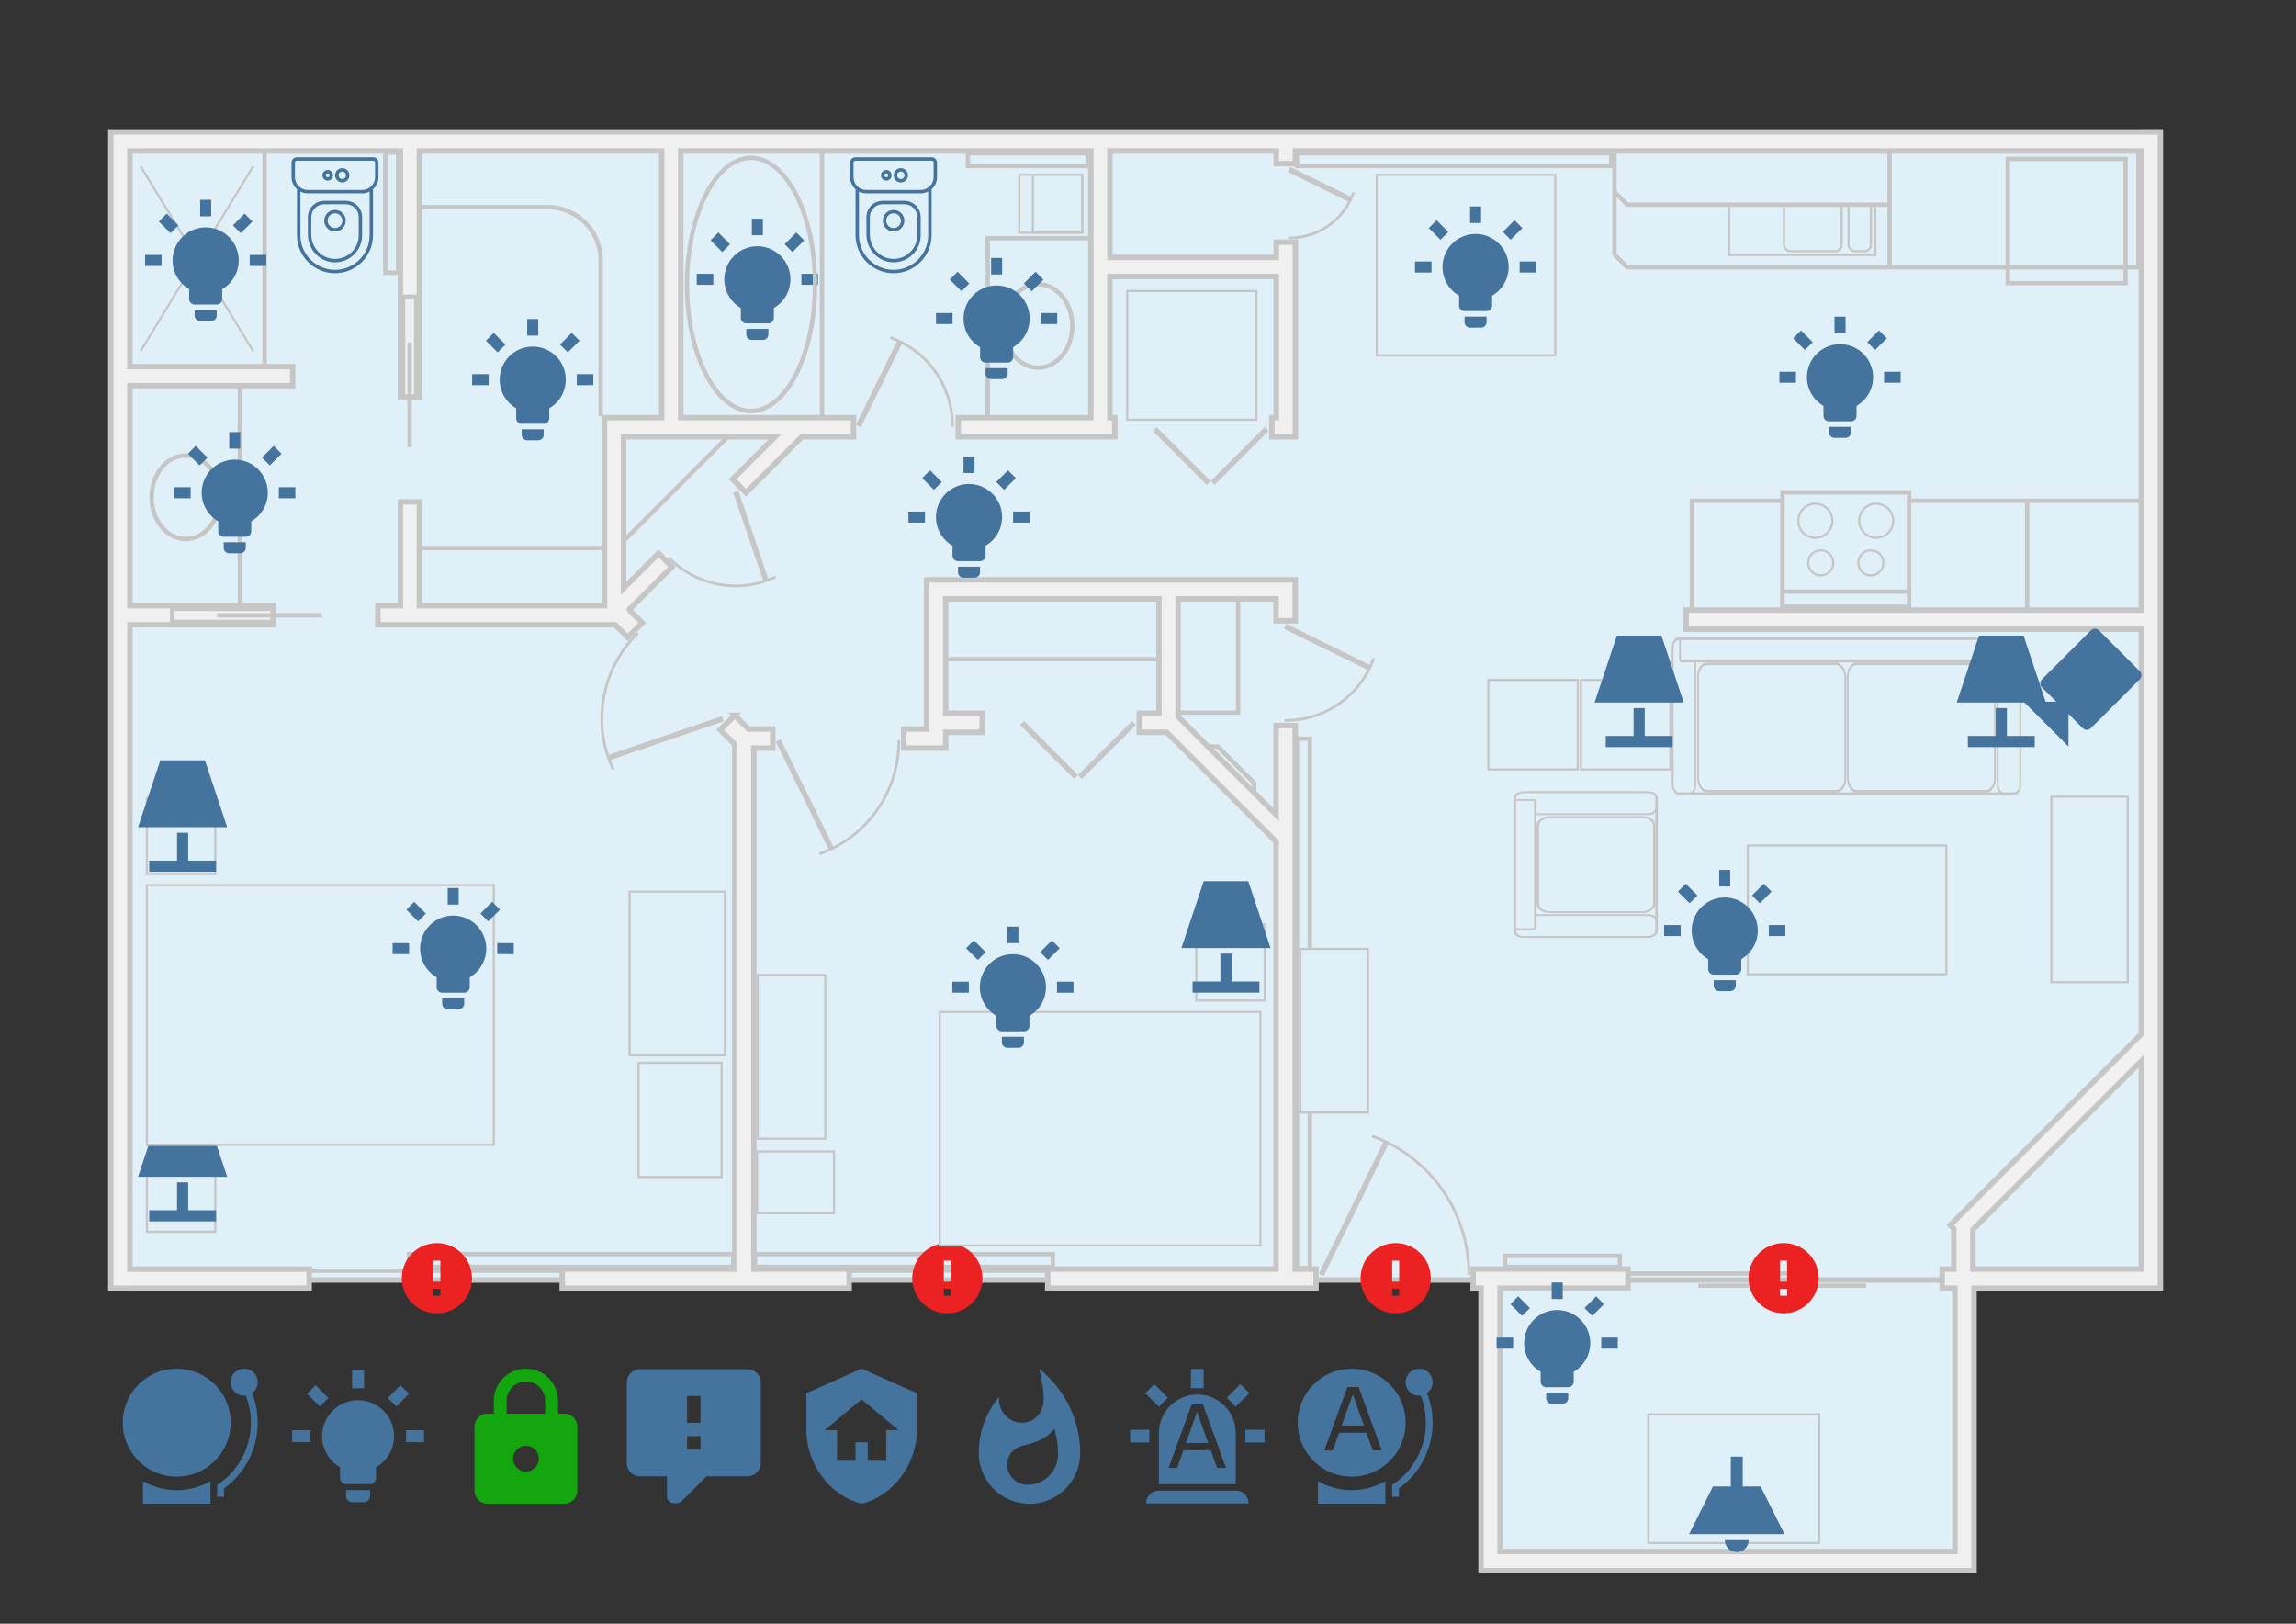 <?xml version="1.0" encoding="UTF-8" standalone="no"?>
<!-- Created with Inkscape (http://www.inkscape.org/) -->

<svg
   xmlns:osb="http://www.openswatchbook.org/uri/2009/osb"
   xmlns:dc="http://purl.org/dc/elements/1.1/"
   xmlns:cc="http://creativecommons.org/ns#"
   xmlns:rdf="http://www.w3.org/1999/02/22-rdf-syntax-ns#"
   xmlns:svg="http://www.w3.org/2000/svg"
   xmlns="http://www.w3.org/2000/svg"
   xmlns:sodipodi="http://sodipodi.sourceforge.net/DTD/sodipodi-0.dtd"
   xmlns:inkscape="http://www.inkscape.org/namespaces/inkscape"
   width="297mm"
   height="210mm"
   viewBox="0 0 1052.362 744.094"
   id="svg2"
   version="1.1"
   inkscape:version="0.91 r13725"
   sodipodi:docname="floorplan-wip.svg">
  <rect x="0" y="0" width="1052.362" height="744.094" fill="#333333" stroke="none"/>
  <defs
     id="defs4">
    <linearGradient
       id="linearGradient6937"
       osb:paint="solid">
      <stop
         style="stop-color:#000000;stop-opacity:1;"
         offset="0"
         id="stop6939" />
    </linearGradient>
  </defs>
  <sodipodi:namedview
     id="base"
     pagecolor="#ffffff"
     bordercolor="#666666"
     borderopacity="1.0"
     inkscape:pageopacity="0.0"
     inkscape:pageshadow="2"
     inkscape:zoom="0.7071068"
     inkscape:cx="507.45064"
     inkscape:cy="284.23738"
     inkscape:document-units="px"
     inkscape:current-layer="layer1"
     showgrid="false"
     inkscape:window-width="1536"
     inkscape:window-height="801"
     inkscape:window-x="-8"
     inkscape:window-y="-8"
     inkscape:window-maximized="1" />
  <g
     inkscape:label="Layer 1"
     inkscape:groupmode="layer"
     id="layer1"
     transform="translate(0,-308.268)">
    <rect
       style="fill:#e0f0f8;fill-opacity:1;stroke:#c6c6c6;stroke-width:2.5;stroke-linecap:butt;stroke-miterlimit:4;stroke-dasharray:none;stroke-dashoffset:0;stroke-opacity:1"
       id="rect4823-5"
       width="218.406"
       height="138.188"
       x="682.594"
       y="885.612"
       sodipodi:insensitive="true" />
    <rect
       style="fill:#e0f0f8;fill-opacity:1;stroke:#c6c6c6;stroke-width:2.5;stroke-linecap:butt;stroke-miterlimit:4;stroke-dasharray:none;stroke-dashoffset:0;stroke-opacity:1"
       id="rect4823"
       width="927"
       height="521"
       x="57"
       y="373.862"
       sodipodi:insensitive="true" />
    <rect
       style="fill:none;fill-opacity:1;stroke:#c6c6c6;stroke-width:1;stroke-linecap:round;stroke-miterlimit:4;stroke-dasharray:none;stroke-dashoffset:0;stroke-opacity:1"
       id="rect8557-4"
       width="26.428"
       height="24.926"
       x="817.681"
       y="398.465"
       ry="2.932"
       sodipodi:insensitive="true" />
    <path
       style="fill:#f0f0f0;fill-opacity:1;stroke:#c6c6c6;stroke-width:2.5;stroke-linecap:butt;stroke-miterlimit:4;stroke-dasharray:none;stroke-dashoffset:0;stroke-opacity:1"
       d="m 981.453,368.688 0,0.025 -930.658,0 0,8.75 0,521.186 8.75,0 0,-0.025 82.154,0 0,-8.75 -82.154,0 0,-295.307 65.654,0 0,-8.75 -65.654,0 0,-100.803 74.619,0 0,-8.75 -74.619,0 0,-98.801 123.971,0 0,112.791 8.75,0 0,-112.791 110.996,0 0,122.217 -17.455,0 -8.75,0 0,86.137 -84.791,0 0,-47.562 -8.75,0 0,47.562 -10.316,0 0,8.75 108.721,0 5.771,5.769 6.664,-6.664 -5.791,-5.793 0,-0.418 19.449,-19.449 -6.176,-6.176 -16.031,16.031 0,-69.438 69.438,0 -19.465,19.465 6.176,6.176 25.641,-25.641 23.604,0 0,-8.75 -79.188,0 0,-122.217 187.973,0 0,122.217 -60.785,0 0,8.75 71.75,0 0,-8.75 -2.215,0 0,-64.697 76.24,0 0,64.697 -2.025,0 0,8.75 5.834,0 4.941,0 0,-89.176 -8.75,0 0,6.979 -76.24,0 0,-48.77 76.24,0 0,5.791 8.75,0 0,-5.791 387.729,0 0,210.391 -208.613,0 0,8.75 208.613,0 0,185.553 -87.574,87.572 1.643,1.643 0,18.502 -5.322,0 0,8.75 5.84,0 0,120.662 -208.465,0 0,-120.662 58.625,0 0,-8.75 -71,0 0,8.75 3.625,0 0,129.412 3.875,0 4.875,0 210.875,0 6.34,0 0,-129.412 76.664,0 8.75,0 0.002,0 0,-8.75 -0.002,0 0,-521.186 -8.75,0 z m -556.756,205.287 0,61.148 0,7.234 -10.498,0 0,8.75 19.248,0 0,-7.234 16.752,0 0,-8.75 -16.752,0 0,-52.398 97.762,0 0,52.398 -9.01,0 0,8.75 12.58,0 50.119,50.117 0,195.883 -104.699,0 0,8.75 123,0 0,-8.75 -9.551,0 0,-249.119 -8.75,0 0,40.861 -44.939,-44.938 0,-53.953 44.939,0 0,10.029 8.75,0 0,-18.779 -160.201,0 -8.75,0 z m -87.916,62.123 -6.664,6.664 6.666,6.666 0,240.445 -79.084,0 0,8.75 131.5,0 0,-8.75 -43.666,0 0,-238.766 8.666,0 0,-8.75 -11.158,0 -6.26,-6.26 z m 644.672,158.432 0,95.344 -77.182,0 0,-18.162 77.182,-77.182 z"
       id="rect4136"
       inkscape:connector-curvature="0"
       sodipodi:insensitive="true" />
    <path
       id="light.patio_light_level"
       d="m 713.736,908.631 a 15.149,15.149 0 0 1 15.149,15.149 c 0,5.605 -3.055,10.503 -7.574,13.129 l 0,4.545 a 2.525,2.525 0 0 1 -2.525,2.525 l -10.099,0 a 2.525,2.525 0 0 1 -2.525,-2.525 l 0,-4.545 c -4.519,-2.626 -7.574,-7.524 -7.574,-13.129 a 15.149,15.149 0 0 1 15.149,-15.149 m 5.05,37.871 0,2.525 a 2.525,2.525 0 0 1 -2.525,2.525 l -5.05,0 a 2.525,2.525 0 0 1 -2.525,-2.525 l 0,-2.525 10.099,0 m 15.149,-25.248 7.574,0 0,5.05 -7.574,0 0,-5.05 m -47.971,0 7.574,0 0,5.05 -7.574,0 0,-5.05 m 30.297,-25.248 0,7.574 -5.05,0 0,-7.574 5.05,0 m -20.4,6.312 5.378,5.403 -3.585,3.56 -5.378,-5.353 3.585,-3.61 m 30.373,5.378 5.353,-5.378 3.61,3.61 -5.378,5.353 -3.585,-3.585 z"
       inkscape:connector-curvature="0"
       style="fill:#44739e;fill-opacity:1"
       inkscape:label="#path4239-7" />
    <path
       id="light.main_bathroom_tub_level"
       d="m 347.134,421.124 a 15.149,15.149 0 0 1 15.149,15.149 c 0,5.605 -3.055,10.503 -7.574,13.129 l 0,4.545 a 2.525,2.525 0 0 1 -2.525,2.525 l -10.099,0 a 2.525,2.525 0 0 1 -2.525,-2.525 l 0,-4.545 c -4.519,-2.626 -7.574,-7.524 -7.574,-13.129 a 15.149,15.149 0 0 1 15.149,-15.149 m 5.05,37.871 0,2.525 a 2.525,2.525 0 0 1 -2.525,2.525 l -5.05,0 a 2.525,2.525 0 0 1 -2.525,-2.525 l 0,-2.525 10.099,0 m 15.149,-25.248 7.574,0 0,5.05 -7.574,0 0,-5.05 m -47.971,0 7.574,0 0,5.05 -7.574,0 0,-5.05 m 30.297,-25.248 0,7.574 -5.05,0 0,-7.574 5.05,0 m -20.4,6.312 5.378,5.403 -3.585,3.56 -5.378,-5.353 3.585,-3.61 m 30.373,5.378 5.353,-5.378 3.61,3.61 -5.378,5.353 -3.585,-3.585 z"
       inkscape:connector-curvature="0"
       style="fill:#44739e;fill-opacity:1"
       inkscape:label="#path4239-8" />
    <path
       id="light.hallway_light_level"
       d="m 444.151,530.085 a 15.149,15.149 0 0 1 15.149,15.149 c 0,5.605 -3.055,10.503 -7.574,13.129 l 0,4.545 a 2.525,2.525 0 0 1 -2.525,2.525 l -10.099,0 a 2.525,2.525 0 0 1 -2.525,-2.525 l 0,-4.545 c -4.519,-2.626 -7.574,-7.524 -7.574,-13.129 a 15.149,15.149 0 0 1 15.149,-15.149 m 5.05,37.871 0,2.525 a 2.525,2.525 0 0 1 -2.525,2.525 l -5.05,0 a 2.525,2.525 0 0 1 -2.525,-2.525 l 0,-2.525 10.099,0 m 15.149,-25.248 7.574,0 0,5.05 -7.574,0 0,-5.05 m -47.971,0 7.574,0 0,5.05 -7.574,0 0,-5.05 m 30.297,-25.248 0,7.574 -5.05,0 0,-7.574 5.05,0 m -20.4,6.312 5.378,5.403 -3.585,3.56 -5.378,-5.353 3.585,-3.61 m 30.373,5.378 5.353,-5.378 3.61,3.61 -5.378,5.353 -3.585,-3.585 z"
       inkscape:connector-curvature="0"
       style="fill:#44739e;fill-opacity:1"
       inkscape:label="#path4239-6-1" />
    <path
       id="light.kitchen_light_level"
       d="m 843.367,466.004 a 15.149,15.149 0 0 1 15.149,15.149 c 0,5.605 -3.055,10.503 -7.574,13.129 l 0,4.545 a 2.525,2.525 0 0 1 -2.525,2.525 l -10.099,0 a 2.525,2.525 0 0 1 -2.525,-2.525 l 0,-4.545 c -4.519,-2.626 -7.574,-7.524 -7.574,-13.129 a 15.149,15.149 0 0 1 15.149,-15.149 m 5.05,37.871 0,2.525 a 2.525,2.525 0 0 1 -2.525,2.525 l -5.05,0 a 2.525,2.525 0 0 1 -2.525,-2.525 l 0,-2.525 10.099,0 m 15.149,-25.248 7.574,0 0,5.05 -7.574,0 0,-5.05 m -47.971,0 7.574,0 0,5.05 -7.574,0 0,-5.05 m 30.297,-25.248 0,7.574 -5.05,0 0,-7.574 5.05,0 m -20.4,6.312 5.378,5.403 -3.585,3.56 -5.378,-5.353 3.585,-3.61 m 30.373,5.378 5.353,-5.378 3.61,3.61 -5.378,5.353 -3.585,-3.585 z"
       inkscape:connector-curvature="0"
       style="fill:#44739e;fill-opacity:1"
       inkscape:label="#path4239-6-1-2" />
    <path
       id="light.master_bedroom_closet_level"
       d="m 244.173,467.109 a 15.149,15.149 0 0 1 15.149,15.149 c 0,5.605 -3.055,10.503 -7.574,13.129 l 0,4.545 a 2.525,2.525 0 0 1 -2.525,2.525 l -10.099,0 a 2.525,2.525 0 0 1 -2.525,-2.525 l 0,-4.545 c -4.519,-2.626 -7.574,-7.524 -7.574,-13.129 a 15.149,15.149 0 0 1 15.149,-15.149 m 5.05,37.871 0,2.525 a 2.525,2.525 0 0 1 -2.525,2.525 l -5.05,0 a 2.525,2.525 0 0 1 -2.525,-2.525 l 0,-2.525 10.099,0 m 15.149,-25.248 7.574,0 0,5.05 -7.574,0 0,-5.05 m -47.971,0 7.574,0 0,5.05 -7.574,0 0,-5.05 m 30.297,-25.248 0,7.574 -5.05,0 0,-7.574 5.05,0 m -20.4,6.312 5.378,5.403 -3.585,3.56 -5.378,-5.353 3.585,-3.61 m 30.373,5.378 5.353,-5.378 3.61,3.61 -5.378,5.353 -3.585,-3.585 z"
       inkscape:connector-curvature="0"
       style="fill:#44739e;fill-opacity:1"
       inkscape:label="#path4239-6-1-6" />
    <path
       id="lock.front_door_lock_locked"
       d="m 241.055,982.623 a 5.89,5.89 0 0 0 5.89,-5.89 c 0,-3.269 -2.651,-5.89 -5.89,-5.89 a 5.89,5.89 0 0 0 -5.89,5.89 5.89,5.89 0 0 0 5.89,5.89 m 17.671,-26.506 a 5.89,5.89 0 0 1 5.89,5.89 l 0,29.451 a 5.89,5.89 0 0 1 -5.89,5.89 l -35.341,0 a 5.89,5.89 0 0 1 -5.89,-5.89 l 0,-29.451 c 0,-3.269 2.651,-5.89 5.89,-5.89 l 2.945,0 0,-5.89 a 14.725,14.725 0 0 1 14.726,-14.725 14.725,14.725 0 0 1 14.725,14.725 l 0,5.89 2.945,0 m -17.671,-14.725 a 8.835,8.835 0 0 0 -8.835,8.835 l 0,5.89 17.671,0 0,-5.89 a 8.835,8.835 0 0 0 -8.835,-8.835 z"
       inkscape:connector-curvature="0"
       style="fill:#14a60e;fill-opacity:1"
       inkscape:label="#path4423" />
    <path
       id="binary_sensor.trig_front_door_sensor"
       d="m 641.318,895.633 -3.215,0 0,-9.646 3.215,0 m 0,16.077 -3.215,0 0,-3.215 3.215,0 m -1.608,-20.9 a 16.077,16.077 0 0 0 -16.077,16.077 16.077,16.077 0 0 0 16.077,16.077 16.077,16.077 0 0 0 16.077,-16.077 16.077,16.077 0 0 0 -16.077,-16.077 z"
       inkscape:connector-curvature="0"
       style="fill:#ec2121;fill-opacity:1"
       inkscape:label="#path4434-8-0" />
    <path
       id="binary_sensor.trig_security_sensor"
       d="m 392.109,969.238 5.627,0 0,8.441 8.441,0 0,-14.068 5.627,0 -16.882,-14.068 -16.882,14.068 5.627,0 0,14.068 8.441,0 0,-8.441 m 2.814,-33.763 25.322,11.254 0,16.882 c 0,15.615 -10.804,30.218 -25.322,33.763 -14.518,-3.545 -25.322,-18.148 -25.322,-33.763 l 0,-16.882 25.322,-11.254 z"
       inkscape:connector-curvature="0"
       style="fill:#44739e;fill-opacity:1;stroke:none;stroke-opacity:1"
       inkscape:label="#path4523" />
    <path
       id="binary_sensor.trig_fire_alarm"
       d="m 471.014,988.688 c -5.17,0 -9.324,-4.095 -9.324,-9.12 0,-4.705 2.992,-8.017 8.133,-9.062 5.141,-1.046 10.457,-3.515 13.419,-7.494 1.133,3.747 1.685,7.697 1.685,11.735 0,7.668 -6.216,13.942 -13.913,13.942 m 5.199,-53.241 c 0,0 2.149,7.697 2.149,13.942 0,5.983 -3.921,10.834 -9.905,10.834 -6.013,0 -10.544,-4.851 -10.544,-10.834 l 0.087,-1.075 c -5.867,6.971 -9.382,16.004 -9.382,25.851 a 23.237,23.237 0 0 0 23.237,23.237 23.237,23.237 0 0 0 23.237,-23.237 c 0,-15.685 -7.523,-29.627 -18.88,-38.718 z"
       inkscape:connector-curvature="0"
       style="fill:#44739e;fill-opacity:1;stroke:none;stroke-opacity:1"
       inkscape:label="#path4534" />
    <path
       id="switch.all_lights"
       d="m 164.121,949.939 a 16.486,16.486 0 0 1 16.486,16.486 c 0,6.1 -3.325,11.43 -8.243,14.288 l 0,4.946 a 2.748,2.748 0 0 1 -2.748,2.748 l -10.991,0 a 2.748,2.748 0 0 1 -2.748,-2.748 l 0,-4.946 c -4.918,-2.858 -8.243,-8.188 -8.243,-14.288 a 16.486,16.486 0 0 1 16.486,-16.486 m 5.495,41.214 0,2.748 a 2.748,2.748 0 0 1 -2.748,2.748 l -5.495,0 a 2.748,2.748 0 0 1 -2.748,-2.748 l 0,-2.748 10.991,0 m 16.486,-27.476 8.243,0 0,5.495 -8.243,0 0,-5.495 m -52.205,0 8.243,0 0,5.495 -8.243,0 0,-5.495 m 32.972,-27.476 0,8.243 -5.495,0 0,-8.243 5.495,0 m -22.201,6.869 5.852,5.88 -3.902,3.874 -5.852,-5.825 3.902,-3.929 m 33.054,5.852 5.825,-5.852 3.929,3.929 -5.852,5.825 -3.902,-3.902 z"
       inkscape:connector-curvature="0"
       style="fill:#44739e;fill-opacity:1"
       inkscape:label="#path4239-78-5" />
    <path
       id="input_boolean.security_notifications"
       d="m 308.778,997.128 a 3.07,3.07 0 0 1 -3.07,-3.07 l 0,-9.211 -12.281,0 a 6.141,6.141 0 0 1 -6.141,-6.141 l 0,-36.844 c 0,-3.408 2.763,-6.141 6.141,-6.141 l 49.125,0 a 6.141,6.141 0 0 1 6.141,6.141 l 0,36.844 a 6.141,6.141 0 0 1 -6.141,6.141 l -18.729,0 -11.36,11.391 c -0.614,0.583 -1.382,0.89 -2.149,0.89 l 0,0 -1.535,0 m 12.281,-36.844 0,-12.281 -6.141,0 0,12.281 6.141,0 m 0,12.281 0,-6.141 -6.141,0 0,6.141 6.141,0 z"
       inkscape:connector-curvature="0"
       style="fill:#44739e;fill-opacity:1"
       inkscape:label="#path4571" />
    <path
       id="switch.siren_switch"
       d="m 96.464,987.018 0,10.327 -30.92,0 0,-10.327 c 9.554,5.535 21.366,5.535 30.92,0 m 21.644,-45.329 a 6.184,6.184 0 0 0 -6.184,-6.184 c -0.959,0 -1.886,0.216 -2.721,0.649 -0.928,0.464 -1.732,1.144 -2.35,1.979 -1.979,2.783 -1.299,6.648 1.515,8.627 1.02,0.711 2.288,1.113 3.556,1.113 0.247,0 0.495,0 0.742,0 5.349,13.698 1.299,29.251 -10.018,38.651 -0.989,0.773 -2.01,1.546 -3.092,2.226 l 0,5.504 3.092,0 0,-3.896 c 9.709,-6.926 15.46,-18.181 15.46,-30.117 0,-4.638 -0.866,-9.276 -2.566,-13.543 1.608,-1.175 2.566,-3.03 2.566,-5.009 m -12.368,18.552 a 24.736,24.736 0 0 1 -24.736,24.736 24.736,24.736 0 0 1 -24.736,-24.736 24.736,24.736 0 0 1 24.736,-24.736 24.736,24.736 0 0 1 24.736,24.736 z"
       inkscape:connector-curvature="0"
       style="fill:#44739e;fill-opacity:1"
       inkscape:label="#path4512" />
    <g
       id="automation.siren_alarm"
       inkscape:label="#g4630">
      <path
         style="fill:#44739e;fill-opacity:1"
         d="M 619.539 627.236 A 24.736 24.736 0 0 0 594.803 651.973 A 24.736 24.736 0 0 0 619.539 676.709 A 24.736 24.736 0 0 0 644.275 651.973 A 24.736 24.736 0 0 0 619.539 627.236 z M 650.459 627.236 C 649.5 627.236 648.573 627.454 647.738 627.887 C 646.811 628.351 646.007 629.03 645.389 629.865 C 643.41 632.648 644.091 636.513 646.904 638.492 C 647.925 639.203 649.191 639.605 650.459 639.605 L 651.201 639.605 C 656.55 653.303 652.5 668.856 641.184 678.256 C 640.194 679.029 639.174 679.802 638.092 680.482 L 638.092 685.986 L 641.184 685.986 L 641.184 682.09 C 650.893 675.164 656.645 663.908 656.645 651.973 C 656.645 647.335 655.779 642.697 654.078 638.43 C 655.686 637.255 656.645 635.399 656.645 633.42 A 6.184 6.184 0 0 0 650.459 627.236 z M 617.582 635.615 L 622.738 635.615 L 633.324 664.697 L 629.203 664.697 L 626.352 656.592 L 613.773 656.592 L 610.922 664.697 L 606.996 664.697 L 617.582 635.615 z M 620.062 638.994 L 614.945 653.271 L 625.16 653.271 L 620.062 638.994 z M 604.078 678.75 L 604.078 689.078 L 635 689.078 L 635 678.75 C 625.446 684.285 613.633 684.285 604.078 678.75 z "
         transform="translate(0,308.268)"
         id="automation_siren_alarm" />
    </g>
    <g
       id="automation.lights_alarm"
       transform="translate(70.156,0)"
       inkscape:label="#g4622">
      <path
         style="fill:#44739e;fill-opacity:1"
         d="M 545.855 627.344 L 545.855 636.148 L 551.725 636.148 L 551.725 627.344 L 545.855 627.344 z M 529.07 634.299 L 524.932 638.438 L 531.182 644.658 L 535.291 640.551 L 529.07 634.299 z M 568.51 634.299 L 562.289 640.551 L 566.396 644.658 L 572.646 638.438 L 568.51 634.299 z M 548.789 639.082 A 17.607 17.607 0 0 0 531.182 656.689 L 531.182 680.166 L 566.396 680.166 L 566.396 656.689 A 17.607 17.607 0 0 0 548.789 639.082 z M 546.211 643.615 L 551.367 643.615 L 561.953 672.697 L 557.832 672.697 L 554.98 664.592 L 542.402 664.592 L 539.551 672.697 L 535.625 672.697 L 546.211 643.615 z M 548.691 646.994 L 543.574 661.271 L 553.789 661.271 L 548.691 646.994 z M 517.977 655.223 L 517.977 661.092 L 526.781 661.092 L 526.781 655.223 L 517.977 655.223 z M 570.799 655.223 L 570.799 661.092 L 579.602 661.092 L 579.602 655.223 L 570.799 655.223 z M 531.182 683.1 A 5.869 5.869 0 0 0 525.312 688.969 L 572.266 688.969 A 5.869 5.869 0 0 0 566.396 683.1 L 531.182 683.1 z "
         transform="translate(-70.156,308.268)"
         id="input_boolean.lights_alarm" />
    </g>
    <g
       id="switch.main_bathroom_toilet_switch_3"
       transform="matrix(0.104,0,0,0.104,382.99,380.332)"
       style="fill:#44739e;fill-opacity:1"
       inkscape:label="#g4686">
      <g
         id="g4638"
         style="fill:#44739e;fill-opacity:1">
        <path
           id="path4640"
           d="M 423.5,0 87.5,0 C 74.542,0 64,10.542 64,23.5 l 0,64 c 0,21.379 9.444,40.582 24.364,53.696 C 88.13,141.922 88,142.696 88,143.5 l 0,200 C 88,435.86 163.14,511 255.5,511 347.86,511 423,435.86 423,343.5 l 0,-200 c 0,-0.804 -0.13,-1.578 -0.364,-2.304 C 437.556,128.082 447,108.879 447,87.5 l 0,-64 C 447,10.542 436.458,0 423.5,0 Z M 408,343.5 C 408,427.589 339.589,496 255.5,496 171.411,496 103,427.589 103,343.5 l 0,-192.346 c 9.759,5.003 20.8,7.846 32.5,7.846 l 240,0 c 11.7,0 22.741,-2.843 32.5,-7.846 l 0,192.346 z m 24,-256 c 0,31.154 -25.346,56.5 -56.5,56.5 l -240,0 C 104.346,144 79,118.654 79,87.5 l 0,-64 C 79,18.813 82.813,15 87.5,15 l 336,0 c 4.687,0 8.5,3.813 8.5,8.5 l 0,64 z"
           inkscape:connector-curvature="0"
           style="fill:#44739e;fill-opacity:1" />
        <path
           id="path4642"
           d="m 303.5,192 -96,0 c -39.425,0 -71.5,32.075 -71.5,71.5 l 0,76.837 c 0,31.258 11.604,61.138 32.673,84.135 21.347,23.301 50.135,36.936 81.061,38.392 1.952,0.092 3.895,0.138 5.834,0.138 30.882,0 59.958,-11.607 82.409,-33.027 C 361.852,407.197 375,376.487 375,343.5 l 0,-80 C 375,224.075 342.925,192 303.5,192 Z M 360,343.5 c 0,28.846 -11.499,55.703 -32.377,75.622 -20.865,19.906 -48.266,30.118 -77.184,28.759 -26.941,-1.269 -52.052,-13.18 -70.706,-33.541 C 161.204,394.116 151,367.834 151,340.337 l 0,-76.837 c 0,-31.154 25.346,-56.5 56.5,-56.5 l 96,0 c 31.154,0 56.5,25.346 56.5,56.5 l 0,80 z"
           inkscape:connector-curvature="0"
           style="fill:#44739e;fill-opacity:1" />
        <path
           id="path4644"
           d="m 255.5,232 c -26.191,0 -47.5,21.309 -47.5,47.5 0,26.191 21.309,47.5 47.5,47.5 26.191,0 47.5,-21.309 47.5,-47.5 0,-26.191 -21.309,-47.5 -47.5,-47.5 z m 0,80 c -17.92,0 -32.5,-14.58 -32.5,-32.5 0,-17.92 14.58,-32.5 32.5,-32.5 17.92,0 32.5,14.58 32.5,32.5 0,17.92 -14.58,32.5 -32.5,32.5 z"
           inkscape:connector-curvature="0"
           style="fill:#44739e;fill-opacity:1" />
        <path
           id="path4646"
           d="M 223.5,56 C 210.542,56 200,66.542 200,79.5 200,92.458 210.542,103 223.5,103 236.458,103 247,92.458 247,79.5 247,66.542 236.458,56 223.5,56 Z m 0,32 c -4.687,0 -8.5,-3.813 -8.5,-8.5 0,-4.687 3.813,-8.5 8.5,-8.5 4.687,0 8.5,3.813 8.5,8.5 0,4.687 -3.813,8.5 -8.5,8.5 z"
           inkscape:connector-curvature="0"
           style="fill:#44739e;fill-opacity:1" />
        <path
           id="path4648"
           d="M 287.5,48 C 270.131,48 256,62.131 256,79.5 256,96.869 270.131,111 287.5,111 304.869,111 319,96.869 319,79.5 319,62.131 304.869,48 287.5,48 Z m 0,48 C 278.402,96 271,88.598 271,79.5 271,70.402 278.402,63 287.5,63 c 9.098,0 16.5,7.402 16.5,16.5 0,9.098 -7.402,16.5 -16.5,16.5 z"
           inkscape:connector-curvature="0"
           style="fill:#44739e;fill-opacity:1" />
      </g>
      <g
         id="g4650"
         style="fill:#44739e;fill-opacity:1" />
      <g
         id="g4652"
         style="fill:#44739e;fill-opacity:1" />
      <g
         id="g4654"
         style="fill:#44739e;fill-opacity:1" />
      <g
         id="g4656"
         style="fill:#44739e;fill-opacity:1" />
      <g
         id="g4658"
         style="fill:#44739e;fill-opacity:1" />
      <g
         id="g4660"
         style="fill:#44739e;fill-opacity:1" />
      <g
         id="g4662"
         style="fill:#44739e;fill-opacity:1" />
      <g
         id="g4664"
         style="fill:#44739e;fill-opacity:1" />
      <g
         id="g4666"
         style="fill:#44739e;fill-opacity:1" />
      <g
         id="g4668"
         style="fill:#44739e;fill-opacity:1" />
      <g
         id="g4670"
         style="fill:#44739e;fill-opacity:1" />
      <g
         id="g4672"
         style="fill:#44739e;fill-opacity:1" />
      <g
         id="g4674"
         style="fill:#44739e;fill-opacity:1" />
      <g
         id="g4676"
         style="fill:#44739e;fill-opacity:1" />
      <g
         id="g4678"
         style="fill:#44739e;fill-opacity:1" />
    </g>
    <g
       id="switch.master_bathroom_toilet_switch_3"
       transform="matrix(0.104,0,0,0.104,126.973,380.332)"
       style="fill:#44739e;fill-opacity:1"
       inkscape:label="#g4686-2">
      <g
         id="g4638-5"
         style="fill:#44739e;fill-opacity:1">
        <path
           id="path4640-0"
           d="M 423.5,0 87.5,0 C 74.542,0 64,10.542 64,23.5 l 0,64 c 0,21.379 9.444,40.582 24.364,53.696 C 88.13,141.922 88,142.696 88,143.5 l 0,200 C 88,435.86 163.14,511 255.5,511 347.86,511 423,435.86 423,343.5 l 0,-200 c 0,-0.804 -0.13,-1.578 -0.364,-2.304 C 437.556,128.082 447,108.879 447,87.5 l 0,-64 C 447,10.542 436.458,0 423.5,0 Z M 408,343.5 C 408,427.589 339.589,496 255.5,496 171.411,496 103,427.589 103,343.5 l 0,-192.346 c 9.759,5.003 20.8,7.846 32.5,7.846 l 240,0 c 11.7,0 22.741,-2.843 32.5,-7.846 l 0,192.346 z m 24,-256 c 0,31.154 -25.346,56.5 -56.5,56.5 l -240,0 C 104.346,144 79,118.654 79,87.5 l 0,-64 C 79,18.813 82.813,15 87.5,15 l 336,0 c 4.687,0 8.5,3.813 8.5,8.5 l 0,64 z"
           inkscape:connector-curvature="0"
           style="fill:#44739e;fill-opacity:1" />
        <path
           id="path4642-1"
           d="m 303.5,192 -96,0 c -39.425,0 -71.5,32.075 -71.5,71.5 l 0,76.837 c 0,31.258 11.604,61.138 32.673,84.135 21.347,23.301 50.135,36.936 81.061,38.392 1.952,0.092 3.895,0.138 5.834,0.138 30.882,0 59.958,-11.607 82.409,-33.027 C 361.852,407.197 375,376.487 375,343.5 l 0,-80 C 375,224.075 342.925,192 303.5,192 Z M 360,343.5 c 0,28.846 -11.499,55.703 -32.377,75.622 -20.865,19.906 -48.266,30.118 -77.184,28.759 -26.941,-1.269 -52.052,-13.18 -70.706,-33.541 C 161.204,394.116 151,367.834 151,340.337 l 0,-76.837 c 0,-31.154 25.346,-56.5 56.5,-56.5 l 96,0 c 31.154,0 56.5,25.346 56.5,56.5 l 0,80 z"
           inkscape:connector-curvature="0"
           style="fill:#44739e;fill-opacity:1" />
        <path
           id="path4644-5"
           d="m 255.5,232 c -26.191,0 -47.5,21.309 -47.5,47.5 0,26.191 21.309,47.5 47.5,47.5 26.191,0 47.5,-21.309 47.5,-47.5 0,-26.191 -21.309,-47.5 -47.5,-47.5 z m 0,80 c -17.92,0 -32.5,-14.58 -32.5,-32.5 0,-17.92 14.58,-32.5 32.5,-32.5 17.92,0 32.5,14.58 32.5,32.5 0,17.92 -14.58,32.5 -32.5,32.5 z"
           inkscape:connector-curvature="0"
           style="fill:#44739e;fill-opacity:1" />
        <path
           id="path4646-1"
           d="M 223.5,56 C 210.542,56 200,66.542 200,79.5 200,92.458 210.542,103 223.5,103 236.458,103 247,92.458 247,79.5 247,66.542 236.458,56 223.5,56 Z m 0,32 c -4.687,0 -8.5,-3.813 -8.5,-8.5 0,-4.687 3.813,-8.5 8.5,-8.5 4.687,0 8.5,3.813 8.5,8.5 0,4.687 -3.813,8.5 -8.5,8.5 z"
           inkscape:connector-curvature="0"
           style="fill:#44739e;fill-opacity:1" />
        <path
           id="path4648-2"
           d="M 287.5,48 C 270.131,48 256,62.131 256,79.5 256,96.869 270.131,111 287.5,111 304.869,111 319,96.869 319,79.5 319,62.131 304.869,48 287.5,48 Z m 0,48 C 278.402,96 271,88.598 271,79.5 271,70.402 278.402,63 287.5,63 c 9.098,0 16.5,7.402 16.5,16.5 0,9.098 -7.402,16.5 -16.5,16.5 z"
           inkscape:connector-curvature="0"
           style="fill:#44739e;fill-opacity:1" />
      </g>
      <g
         id="g4650-7"
         style="fill:#44739e;fill-opacity:1" />
      <g
         id="g4652-4"
         style="fill:#44739e;fill-opacity:1" />
      <g
         id="g4654-5"
         style="fill:#44739e;fill-opacity:1" />
      <g
         id="g4656-6"
         style="fill:#44739e;fill-opacity:1" />
      <g
         id="g4658-4"
         style="fill:#44739e;fill-opacity:1" />
      <g
         id="g4660-6"
         style="fill:#44739e;fill-opacity:1" />
      <g
         id="g4662-3"
         style="fill:#44739e;fill-opacity:1" />
      <g
         id="g4664-3"
         style="fill:#44739e;fill-opacity:1" />
      <g
         id="g4666-0"
         style="fill:#44739e;fill-opacity:1" />
      <g
         id="g4668-7"
         style="fill:#44739e;fill-opacity:1" />
      <g
         id="g4670-3"
         style="fill:#44739e;fill-opacity:1" />
      <g
         id="g4672-9"
         style="fill:#44739e;fill-opacity:1" />
      <g
         id="g4674-5"
         style="fill:#44739e;fill-opacity:1" />
      <g
         id="g4676-7"
         style="fill:#44739e;fill-opacity:1" />
      <g
         id="g4678-9"
         style="fill:#44739e;fill-opacity:1" />
    </g>
    <g
       id="g4832">
      <path
         inkscape:connector-curvature="0"
         id="path4813"
         d="m 519.75,639.597 -24.749,24.749"
         style="fill:none;fill-rule:evenodd;stroke:#c6c6c6;stroke-width:2.5;stroke-linecap:butt;stroke-linejoin:miter;stroke-miterlimit:4;stroke-dasharray:none;stroke-opacity:1" />
      <path
         inkscape:connector-curvature="0"
         id="path4813-0"
         d="m 468.485,639.597 24.749,24.749"
         style="fill:none;fill-rule:evenodd;stroke:#c6c6c6;stroke-width:2.5;stroke-linecap:butt;stroke-linejoin:miter;stroke-miterlimit:4;stroke-dasharray:none;stroke-opacity:1" />
    </g>
    <g
       transform="translate(60.768,-134.718)"
       id="g4832-4">
      <path
         inkscape:connector-curvature="0"
         id="path4813-6"
         d="m 519.75,639.597 -24.749,24.749"
         style="fill:none;fill-rule:evenodd;stroke:#c6c6c6;stroke-width:2.5;stroke-linecap:butt;stroke-linejoin:miter;stroke-miterlimit:4;stroke-dasharray:none;stroke-opacity:1" />
      <path
         inkscape:connector-curvature="0"
         id="path4813-0-6"
         d="m 468.485,639.597 24.749,24.749"
         style="fill:none;fill-rule:evenodd;stroke:#c6c6c6;stroke-width:2.5;stroke-linecap:butt;stroke-linejoin:miter;stroke-miterlimit:4;stroke-dasharray:none;stroke-opacity:1" />
    </g>
    <g
       id="g4871">
      <path
         sodipodi:open="true"
         transform="matrix(0,1,-1,0,0,0)"
         d="m 610.462,-629.429 a 42.501,42.718 0 0 1 27.965,40.142"
         sodipodi:end="0"
         sodipodi:start="5.0614548"
         sodipodi:ry="42.718391"
         sodipodi:rx="42.500568"
         sodipodi:cy="-589.28668"
         sodipodi:cx="595.9256"
         sodipodi:type="arc"
         id="path4865"
         style="fill:none;fill-opacity:1;stroke:#c6c6c6;stroke-width:1.25;stroke-linecap:round;stroke-miterlimit:4;stroke-dasharray:none;stroke-dashoffset:0;stroke-opacity:1" />
      <path
         inkscape:connector-curvature="0"
         id="path4869"
         d="M 628.11,614.492 589.025,595.295"
         style="fill:none;fill-rule:evenodd;stroke:#c6c6c6;stroke-width:2.5;stroke-linecap:butt;stroke-linejoin:miter;stroke-miterlimit:4;stroke-dasharray:none;stroke-opacity:1" />
    </g>
    <g
       transform="matrix(0,-1.569,1.568,0,-327.819,1816.671)"
       id="g4871-9">
      <path
         sodipodi:open="true"
         transform="matrix(0,1,-1,0,0,0)"
         d="m 610.462,-629.429 a 42.501,42.718 0 0 1 27.965,40.142"
         sodipodi:end="0"
         sodipodi:start="5.0614548"
         sodipodi:ry="42.718391"
         sodipodi:rx="42.500568"
         sodipodi:cy="-589.28668"
         sodipodi:cx="595.9256"
         sodipodi:type="arc"
         id="path4865-8"
         style="fill:none;fill-opacity:1;stroke:#c6c6c6;stroke-width:0.797;stroke-linecap:round;stroke-miterlimit:4;stroke-dasharray:none;stroke-dashoffset:0;stroke-opacity:1" />
      <path
         inkscape:connector-curvature="0"
         id="path4869-5"
         d="M 628.11,614.492 589.025,595.295"
         style="fill:none;fill-rule:evenodd;stroke:#c6c6c6;stroke-width:1.594;stroke-linecap:butt;stroke-linejoin:miter;stroke-miterlimit:4;stroke-dasharray:none;stroke-opacity:1" />
    </g>
    <g
       transform="matrix(0.728,0,0,0.729,161.999,-48.091)"
       id="g4871-1">
      <path
         sodipodi:open="true"
         transform="matrix(0,1,-1,0,0,0)"
         d="m 610.462,-629.429 a 42.501,42.718 0 0 1 27.965,40.142"
         sodipodi:end="0"
         sodipodi:start="5.0614548"
         sodipodi:ry="42.718391"
         sodipodi:rx="42.500568"
         sodipodi:cy="-589.28668"
         sodipodi:cx="595.9256"
         sodipodi:type="arc"
         id="path4865-7"
         style="fill:none;fill-opacity:1;stroke:#c6c6c6;stroke-width:1.716;stroke-linecap:round;stroke-miterlimit:4;stroke-dasharray:none;stroke-dashoffset:0;stroke-opacity:1" />
      <path
         inkscape:connector-curvature="0"
         id="path4869-3"
         d="M 628.11,614.492 589.025,595.295"
         style="fill:none;fill-rule:evenodd;stroke:#c6c6c6;stroke-width:3.431;stroke-linecap:butt;stroke-linejoin:miter;stroke-miterlimit:4;stroke-dasharray:none;stroke-opacity:1" />
    </g>
    <g
       transform="matrix(0,1.282,1.281,0,-405.876,-107.537)"
       id="g4871-7">
      <path
         sodipodi:open="true"
         transform="matrix(0,1,-1,0,0,0)"
         d="m 610.462,-629.429 a 42.501,42.718 0 0 1 27.965,40.142"
         sodipodi:end="0"
         sodipodi:start="5.0614548"
         sodipodi:ry="42.718391"
         sodipodi:rx="42.500568"
         sodipodi:cy="-589.28668"
         sodipodi:cx="595.9256"
         sodipodi:type="arc"
         id="path4865-5"
         style="fill:none;fill-opacity:1;stroke:#c6c6c6;stroke-width:0.976;stroke-linecap:round;stroke-miterlimit:4;stroke-dasharray:none;stroke-dashoffset:0;stroke-opacity:1" />
      <path
         inkscape:connector-curvature="0"
         id="path4869-35"
         d="M 628.11,614.492 589.025,595.295"
         style="fill:none;fill-rule:evenodd;stroke:#c6c6c6;stroke-width:1.951;stroke-linecap:butt;stroke-linejoin:miter;stroke-miterlimit:4;stroke-dasharray:none;stroke-opacity:1" />
    </g>
    <g
       transform="matrix(0.707,0.707,-0.707,0.707,341.646,-303.79)"
       id="g4871-7-4">
      <path
         sodipodi:open="true"
         transform="matrix(0,1,-1,0,0,0)"
         d="m 610.462,-629.429 a 42.501,42.718 0 0 1 27.965,40.142"
         sodipodi:end="0"
         sodipodi:start="5.0614548"
         sodipodi:ry="42.718391"
         sodipodi:rx="42.500568"
         sodipodi:cy="-589.28668"
         sodipodi:cx="595.9256"
         sodipodi:type="arc"
         id="path4865-5-2"
         style="fill:none;fill-opacity:1;stroke:#c6c6c6;stroke-width:1.25;stroke-linecap:round;stroke-miterlimit:4;stroke-dasharray:none;stroke-dashoffset:0;stroke-opacity:1" />
      <path
         inkscape:connector-curvature="0"
         id="path4869-35-3"
         d="M 628.11,614.492 589.025,595.295"
         style="fill:none;fill-rule:evenodd;stroke:#c6c6c6;stroke-width:2.5;stroke-linecap:butt;stroke-linejoin:miter;stroke-miterlimit:4;stroke-dasharray:none;stroke-opacity:1" />
    </g>
    <g
       transform="matrix(0,-1,1,0,-201.872,1092.602)"
       id="g4871-7-2">
      <path
         sodipodi:open="true"
         transform="matrix(0,1,-1,0,0,0)"
         d="m 610.462,-629.429 a 42.501,42.718 0 0 1 27.965,40.142"
         sodipodi:end="0"
         sodipodi:start="5.0614548"
         sodipodi:ry="42.718391"
         sodipodi:rx="42.500568"
         sodipodi:cy="-589.28668"
         sodipodi:cx="595.9256"
         sodipodi:type="arc"
         id="path4865-5-5"
         style="fill:none;fill-opacity:1;stroke:#c6c6c6;stroke-width:1.25;stroke-linecap:round;stroke-miterlimit:4;stroke-dasharray:none;stroke-dashoffset:0;stroke-opacity:1" />
      <path
         inkscape:connector-curvature="0"
         id="path4869-35-0"
         d="M 628.11,614.492 589.025,595.295"
         style="fill:none;fill-rule:evenodd;stroke:#c6c6c6;stroke-width:2.5;stroke-linecap:butt;stroke-linejoin:miter;stroke-miterlimit:4;stroke-dasharray:none;stroke-opacity:1" />
    </g>
    <g
       transform="matrix(-0.906,0.906,-0.906,-0.906,1404.253,643.33)"
       id="g4871-7-9">
      <path
         sodipodi:open="true"
         transform="matrix(0,1,-1,0,0,0)"
         d="m 610.462,-629.429 a 42.501,42.718 0 0 1 27.965,40.142"
         sodipodi:end="0"
         sodipodi:start="5.0614548"
         sodipodi:ry="42.718391"
         sodipodi:rx="42.500568"
         sodipodi:cy="-589.28668"
         sodipodi:cx="595.9256"
         sodipodi:type="arc"
         id="path4865-5-8"
         style="fill:none;fill-opacity:1;stroke:#c6c6c6;stroke-width:0.976;stroke-linecap:round;stroke-miterlimit:4;stroke-dasharray:none;stroke-dashoffset:0;stroke-opacity:1" />
      <path
         inkscape:connector-curvature="0"
         id="path4869-35-9"
         d="M 628.11,614.492 589.025,595.295"
         style="fill:none;fill-rule:evenodd;stroke:#c6c6c6;stroke-width:1.951;stroke-linecap:butt;stroke-linejoin:miter;stroke-miterlimit:4;stroke-dasharray:none;stroke-opacity:1" />
    </g>
    <path
       style="fill:none;fill-rule:evenodd;stroke:#c6c6c6;stroke-width:2;stroke-linecap:butt;stroke-linejoin:miter;stroke-miterlimit:4;stroke-dasharray:none;stroke-opacity:1"
       d="m 99.467,590.257 48,0"
       id="path4991"
       inkscape:connector-curvature="0"
       sodipodi:insensitive="true" />
    <path
       style="fill:none;fill-rule:evenodd;stroke:#c6c6c6;stroke-width:2;stroke-linecap:butt;stroke-linejoin:miter;stroke-miterlimit:4;stroke-dasharray:none;stroke-opacity:1"
       d="m 187.749,465.27 0,48"
       id="path4991-8"
       inkscape:connector-curvature="0"
       sodipodi:insensitive="true" />
    <rect
       style="fill:none;fill-opacity:1;stroke:#c6c6c6;stroke-width:2;stroke-linecap:round;stroke-miterlimit:4;stroke-dasharray:none;stroke-dashoffset:0;stroke-opacity:1"
       id="rect5008"
       width="6"
       height="46"
       x="184.749"
       y="444.253"
       sodipodi:insensitive="true" />
    <rect
       style="fill:none;fill-opacity:1;stroke:#c6c6c6;stroke-width:2;stroke-linecap:round;stroke-miterlimit:4;stroke-dasharray:none;stroke-dashoffset:0;stroke-opacity:1"
       id="rect5008-6"
       width="6"
       height="46"
       x="-593.257"
       y="78.93"
       transform="matrix(0,-1,1,0,0,0)"
       sodipodi:insensitive="true" />
    <path
       style="fill:none;fill-rule:evenodd;stroke:#c6c6c6;stroke-width:2;stroke-linecap:butt;stroke-linejoin:miter;stroke-miterlimit:4;stroke-dasharray:none;stroke-opacity:1"
       d="m 142.414,890.578 114.567,0"
       id="path4991-7"
       inkscape:connector-curvature="0" />
    <path
       style="fill:none;fill-rule:evenodd;stroke:#c6c6c6;stroke-width:2;stroke-linecap:butt;stroke-linejoin:miter;stroke-miterlimit:4;stroke-dasharray:none;stroke-opacity:1"
       d="m 388.704,890.578 91.366,0"
       id="path4991-7-7"
       inkscape:connector-curvature="0" />
    <path
       style="fill:none;fill-rule:evenodd;stroke:#c6c6c6;stroke-width:2;stroke-linecap:butt;stroke-linejoin:miter;stroke-miterlimit:4;stroke-dasharray:none;stroke-opacity:1"
       d="m 745.669,891.882 77,0"
       id="path4991-7-7-4"
       inkscape:connector-curvature="0" />
    <path
       style="fill:none;fill-rule:evenodd;stroke:#c6c6c6;stroke-width:2;stroke-linecap:butt;stroke-linejoin:miter;stroke-miterlimit:4;stroke-dasharray:none;stroke-opacity:1"
       d="m 778.397,897.473 77,0"
       id="path4991-7-7-4-7"
       inkscape:connector-curvature="0" />
    <path
       id="binary_sensor.trig_patio_door_sensor"
       d="m 819.123,895.633 -3.215,0 0,-9.646 3.215,0 m 0,16.077 -3.215,0 0,-3.215 3.215,0 m -1.608,-20.9 a 16.077,16.077 0 0 0 -16.077,16.077 16.077,16.077 0 0 0 16.077,16.077 16.077,16.077 0 0 0 16.077,-16.077 16.077,16.077 0 0 0 -16.077,-16.077 z"
       inkscape:connector-curvature="0"
       style="fill:#ec2121;fill-opacity:1"
       inkscape:label="#path4434" />
    <ellipse
       style="fill:none;fill-opacity:1;stroke:#c6c6c6;stroke-width:2;stroke-linecap:round;stroke-miterlimit:4;stroke-dasharray:none;stroke-dashoffset:0;stroke-opacity:1"
       id="path5085"
       cx="344.226"
       cy="438.615"
       rx="29.343"
       ry="58.005"
       sodipodi:insensitive="true" />
    <path
       style="fill:none;fill-rule:evenodd;stroke:#c6c6c6;stroke-width:2;stroke-linecap:butt;stroke-linejoin:miter;stroke-miterlimit:4;stroke-dasharray:none;stroke-opacity:1"
       d="m 376.755,498.83 0,-121.534"
       id="path5087"
       inkscape:connector-curvature="0"
       sodipodi:insensitive="true" />
    <path
       style="fill:none;fill-opacity:1;stroke:#c6c6c6;stroke-width:2;stroke-linecap:round;stroke-miterlimit:4;stroke-dasharray:none;stroke-dashoffset:0;stroke-opacity:1"
       id="path5089"
       sodipodi:type="arc"
       sodipodi:cx="251.01166"
       sodipodi:cy="427.50949"
       sodipodi:rx="24.306795"
       sodipodi:ry="24.306795"
       sodipodi:start="4.712389"
       sodipodi:end="0"
       d="m 251.012,403.203 a 24.307,24.307 0 0 1 24.307,24.307"
       sodipodi:open="true"
       sodipodi:insensitive="true" />
    <path
       style="fill:none;fill-rule:evenodd;stroke:#c6c6c6;stroke-width:2;stroke-linecap:butt;stroke-linejoin:miter;stroke-miterlimit:4;stroke-dasharray:none;stroke-opacity:1"
       d="m 250.781,403.203 -57.812,0"
       id="path5091"
       inkscape:connector-curvature="0"
       sodipodi:insensitive="true" />
    <path
       style="fill:none;fill-rule:evenodd;stroke:#c6c6c6;stroke-width:2;stroke-linecap:butt;stroke-linejoin:miter;stroke-miterlimit:4;stroke-dasharray:none;stroke-opacity:1"
       d="m 275.319,427.52 0,71.327"
       id="path5102"
       inkscape:connector-curvature="0"
       sodipodi:insensitive="true" />
    <path
       style="fill:none;fill-rule:evenodd;stroke:#c6c6c6;stroke-width:2;stroke-linecap:butt;stroke-linejoin:miter;stroke-miterlimit:4;stroke-dasharray:none;stroke-opacity:1"
       d="m 276.67,559.416 -85.158,0"
       id="path5091-4"
       inkscape:connector-curvature="0"
       sodipodi:insensitive="true" />
    <path
       style="fill:none;fill-rule:evenodd;stroke:#c6c6c6;stroke-width:2;stroke-linecap:butt;stroke-linejoin:miter;stroke-miterlimit:4;stroke-dasharray:none;stroke-opacity:1"
       d="m 121.281,376.87 0,99.224"
       id="path5102-5"
       inkscape:connector-curvature="0"
       sodipodi:insensitive="true" />
    <path
       style="fill:none;fill-rule:evenodd;stroke:#c6c6c6;stroke-width:1px;stroke-linecap:butt;stroke-linejoin:miter;stroke-opacity:1"
       d="m 64.448,384.425 51.61,84.765"
       id="path5140"
       inkscape:connector-curvature="0"
       sodipodi:insensitive="true" />
    <path
       style="fill:none;fill-rule:evenodd;stroke:#c6c6c6;stroke-width:1px;stroke-linecap:butt;stroke-linejoin:miter;stroke-opacity:1"
       d="M 116.058,384.425 64.448,469.19"
       id="path5140-1"
       inkscape:connector-curvature="0"
       sodipodi:insensitive="true" />
    <ellipse
       style="fill:none;fill-opacity:1;stroke:#c6c6c6;stroke-width:1;stroke-linecap:round;stroke-miterlimit:4;stroke-dasharray:none;stroke-dashoffset:0;stroke-opacity:1"
       id="path5157"
       cx="90.253"
       cy="426.808"
       rx="3.144"
       ry="3.146" />
    <path
       id="light.master_bathroom_shower_level"
       d="m 94.273,412.471 a 15.149,15.149 0 0 1 15.149,15.149 c 0,5.605 -3.055,10.503 -7.574,13.129 l 0,4.545 a 2.525,2.525 0 0 1 -2.525,2.525 l -10.099,0 a 2.525,2.525 0 0 1 -2.525,-2.525 l 0,-4.545 c -4.519,-2.626 -7.574,-7.524 -7.574,-13.129 a 15.149,15.149 0 0 1 15.149,-15.149 m 5.05,37.871 0,2.525 a 2.525,2.525 0 0 1 -2.525,2.525 l -5.05,0 a 2.525,2.525 0 0 1 -2.525,-2.525 l 0,-2.525 10.099,0 m 15.149,-25.248 7.574,0 0,5.05 -7.574,0 0,-5.05 m -47.971,0 7.574,0 0,5.05 -7.574,0 0,-5.05 m 30.297,-25.248 0,7.574 -5.05,0 0,-7.574 5.05,0 m -20.4,6.312 5.378,5.403 -3.585,3.56 -5.378,-5.353 3.585,-3.61 m 30.373,5.378 5.353,-5.378 3.61,3.61 -5.378,5.353 -3.585,-3.585 z"
       inkscape:connector-curvature="0"
       style="fill:#44739e;fill-opacity:1"
       inkscape:label="#path4239-4" />
    <path
       style="fill:none;fill-rule:evenodd;stroke:#c6c6c6;stroke-width:2;stroke-linecap:butt;stroke-linejoin:miter;stroke-miterlimit:4;stroke-dasharray:none;stroke-opacity:1"
       d="m 109.933,485.126 0,100.787"
       id="path5102-5-9"
       inkscape:connector-curvature="0"
       sodipodi:insensitive="true" />
    <ellipse
       style="fill:none;fill-opacity:1;stroke:#c6c6c6;stroke-width:2;stroke-linecap:round;stroke-miterlimit:4;stroke-dasharray:none;stroke-dashoffset:0;stroke-opacity:1"
       id="path5085-2"
       cx="85.156"
       cy="536.151"
       rx="15.671"
       ry="19.138"
       sodipodi:insensitive="true" />
    <path
       id="light.master_bathroom_vanity_level"
       d="m 107.596,518.903 a 15.149,15.149 0 0 1 15.149,15.149 c 0,5.605 -3.055,10.503 -7.574,13.129 l 0,4.545 a 2.525,2.525 0 0 1 -2.525,2.525 l -10.099,0 a 2.525,2.525 0 0 1 -2.525,-2.525 l 0,-4.545 c -4.519,-2.626 -7.574,-7.524 -7.574,-13.129 a 15.149,15.149 0 0 1 15.149,-15.149 m 5.05,37.871 0,2.525 a 2.525,2.525 0 0 1 -2.525,2.525 l -5.05,0 a 2.525,2.525 0 0 1 -2.525,-2.525 l 0,-2.525 10.099,0 m 15.149,-25.248 7.574,0 0,5.05 -7.574,0 0,-5.05 m -47.971,0 7.574,0 0,5.05 -7.574,0 0,-5.05 m 30.297,-25.248 0,7.574 -5.05,0 0,-7.574 5.05,0 m -20.4,6.312 5.378,5.403 -3.585,3.56 -5.378,-5.353 3.585,-3.61 m 30.373,5.378 5.353,-5.378 3.61,3.61 -5.378,5.353 -3.585,-3.585 z"
       inkscape:connector-curvature="0"
       style="fill:#44739e;fill-opacity:1"
       inkscape:label="#path4239-66" />
    <path
       style="fill:none;fill-rule:evenodd;stroke:#c6c6c6;stroke-width:2;stroke-linecap:butt;stroke-linejoin:miter;stroke-miterlimit:4;stroke-dasharray:none;stroke-opacity:1"
       d="m 452.734,416.422 0,82.428"
       id="path5102-5-9-8"
       inkscape:connector-curvature="0"
       sodipodi:insensitive="true" />
    <path
       style="fill:none;fill-rule:evenodd;stroke:#c6c6c6;stroke-width:2;stroke-linecap:butt;stroke-linejoin:miter;stroke-miterlimit:4;stroke-dasharray:none;stroke-opacity:1"
       d="m 499.879,417.422 -48.145,0"
       id="path5091-43"
       inkscape:connector-curvature="0"
       sodipodi:insensitive="true" />
    <ellipse
       style="fill:none;fill-opacity:1;stroke:#c6c6c6;stroke-width:2;stroke-linecap:round;stroke-miterlimit:4;stroke-dasharray:none;stroke-dashoffset:0;stroke-opacity:1"
       id="path5085-2-6"
       cx="475.807"
       cy="457.636"
       rx="15.671"
       ry="19.138"
       sodipodi:insensitive="true" />
    <path
       id="light.main_bathroom_vanity_level"
       d="m 456.795,439.093 a 15.149,15.149 0 0 1 15.149,15.149 c 0,5.605 -3.055,10.503 -7.574,13.129 l 0,4.545 a 2.525,2.525 0 0 1 -2.525,2.525 l -10.099,0 a 2.525,2.525 0 0 1 -2.525,-2.525 l 0,-4.545 c -4.519,-2.626 -7.574,-7.524 -7.574,-13.129 a 15.149,15.149 0 0 1 15.149,-15.149 m 5.05,37.871 0,2.525 a 2.525,2.525 0 0 1 -2.525,2.525 l -5.05,0 a 2.525,2.525 0 0 1 -2.525,-2.525 l 0,-2.525 10.099,0 m 15.149,-25.248 7.574,0 0,5.05 -7.574,0 0,-5.05 m -47.971,0 7.574,0 0,5.05 -7.574,0 0,-5.05 m 30.297,-25.248 0,7.574 -5.05,0 0,-7.574 5.05,0 m -20.4,6.312 5.378,5.403 -3.585,3.56 -5.378,-5.353 3.585,-3.61 m 30.373,5.378 5.353,-5.378 3.61,3.61 -5.378,5.353 -3.585,-3.585 z"
       inkscape:connector-curvature="0"
       style="fill:#44739e;fill-opacity:1"
       inkscape:label="#path4239-6" />
    <g
       id="g7724"
       transform="translate(0,0.781)">
      <rect
         y="387.565"
         x="467.188"
         height="26.562"
         width="28.906"
         id="rect5234-9"
         style="fill:none;fill-opacity:1;stroke:#c6c6c6;stroke-width:1;stroke-linecap:round;stroke-miterlimit:4;stroke-dasharray:none;stroke-dashoffset:0;stroke-opacity:1" />
      <rect
         y="387.565"
         x="473.438"
         height="26.562"
         width="22.656"
         id="rect5234-9-9"
         style="fill:none;fill-opacity:1;stroke:#c6c6c6;stroke-width:1;stroke-linecap:round;stroke-miterlimit:4;stroke-dasharray:none;stroke-dashoffset:0;stroke-opacity:1" />
    </g>
    <rect
       style="fill:#e0f0f8;fill-opacity:1;stroke:#c6c6c6;stroke-width:2;stroke-linecap:round;stroke-miterlimit:4;stroke-dasharray:none;stroke-dashoffset:0;stroke-opacity:1"
       id="rect5234-9-9-7"
       width="55.078"
       height="5.859"
       x="443.656"
       y="378.487"
       ry="0" />
    <rect
       style="fill:none;fill-opacity:1;stroke:#c6c6c6;stroke-width:2;stroke-linecap:round;stroke-miterlimit:4;stroke-dasharray:none;stroke-dashoffset:0;stroke-opacity:1"
       id="rect5234-9-9-7-8"
       width="55.078"
       height="5.859"
       x="378.151"
       y="-182.469"
       transform="matrix(0,1,-1,0,0,0)" />
    <rect
       style="fill:none;fill-opacity:1;stroke:#c6c6c6;stroke-width:2;stroke-linecap:round;stroke-miterlimit:4;stroke-dasharray:none;stroke-dashoffset:0;stroke-opacity:1"
       id="rect5234-9-9-7-8-7"
       width="148.651"
       height="5.859"
       x="-336.084"
       y="-888.854"
       transform="scale(-1,-1)" />
    <path
       id="binary_sensor.trig_master_window_sensor"
       d="m 201.852,895.633 -3.215,0 0,-9.646 3.215,0 m 0,16.077 -3.215,0 0,-3.215 3.215,0 m -1.608,-20.9 a 16.077,16.077 0 0 0 -16.077,16.077 16.077,16.077 0 0 0 16.077,16.077 16.077,16.077 0 0 0 16.077,-16.077 16.077,16.077 0 0 0 -16.077,-16.077 z"
       inkscape:connector-curvature="0"
       style="fill:#ec2121;fill-opacity:1"
       inkscape:label="#path4434-8-3" />
    <rect
       style="fill:none;fill-opacity:1;stroke:#c6c6c6;stroke-width:2;stroke-linecap:round;stroke-miterlimit:4;stroke-dasharray:none;stroke-dashoffset:0;stroke-opacity:1"
       id="rect5234-9-9-7-8-7-4"
       width="136.526"
       height="5.859"
       x="-482.592"
       y="-888.854"
       transform="scale(-1,-1)" />
    <path
       id="binary_sensor.trig_guest_window_sensor"
       d="m 435.815,895.633 -3.215,0 0,-9.646 3.215,0 m 0,16.077 -3.215,0 0,-3.215 3.215,0 m -1.608,-20.9 a 16.077,16.077 0 0 0 -16.077,16.077 16.077,16.077 0 0 0 16.077,16.077 16.077,16.077 0 0 0 16.077,-16.077 16.077,16.077 0 0 0 -16.077,-16.077 z"
       inkscape:connector-curvature="0"
       style="fill:#ec2121;fill-opacity:1"
       inkscape:label="#path4434-8" />
    <rect
       style="fill:none;fill-opacity:1;stroke:#c6c6c6;stroke-width:2;stroke-linecap:round;stroke-miterlimit:4;stroke-dasharray:none;stroke-dashoffset:0;stroke-opacity:1"
       id="rect5234-9-9-7-8-7-4-2"
       width="242.539"
       height="5.859"
       x="-889.344"
       y="594.484"
       transform="matrix(0,-1,1,0,0,0)" />
    <rect
       style="fill:#e0f0f8;fill-opacity:1;stroke:#c6c6c6;stroke-width:2;stroke-linecap:round;stroke-miterlimit:4;stroke-dasharray:none;stroke-dashoffset:0;stroke-opacity:1"
       id="rect5234-9-9-7-7"
       width="144"
       height="5.859"
       x="594.492"
       y="378.487"
       ry="0" />
    <path
       style="fill:none;fill-rule:evenodd;stroke:#c6c6c6;stroke-width:2;stroke-linecap:butt;stroke-linejoin:miter;stroke-miterlimit:4;stroke-dasharray:none;stroke-opacity:1"
       d="m 980.098,430.846 0,-53.387"
       id="path8478-7"
       inkscape:connector-curvature="0" />
    <rect
       style="fill:#e0f0f8;fill-opacity:1;stroke:#c6c6c6;stroke-width:2;stroke-linecap:round;stroke-miterlimit:4;stroke-dasharray:none;stroke-dashoffset:0;stroke-opacity:1"
       id="rect8495"
       width="54"
       height="56.914"
       x="920.25"
       y="381.112" />
    <path
       style="fill:none;fill-rule:evenodd;stroke:#c6c6c6;stroke-width:1;stroke-linecap:butt;stroke-linejoin:miter;stroke-miterlimit:4;stroke-dasharray:none;stroke-opacity:1"
       d="m 792.021,425.112 68,0"
       id="path8478-5-9"
       inkscape:connector-curvature="0"
       sodipodi:insensitive="true" />
    <path
       style="fill:none;fill-rule:evenodd;stroke:#c6c6c6;stroke-width:1;stroke-linecap:butt;stroke-linejoin:miter;stroke-miterlimit:4;stroke-dasharray:none;stroke-opacity:1"
       d="m 859.521,402.32 0,23.292"
       id="path8478-5-9-5"
       inkscape:connector-curvature="0"
       sodipodi:insensitive="true" />
    <path
       style="fill:none;fill-rule:evenodd;stroke:#c6c6c6;stroke-width:1;stroke-linecap:butt;stroke-linejoin:miter;stroke-miterlimit:4;stroke-dasharray:none;stroke-opacity:1"
       d="m 792.521,402.32 0,23.292"
       id="path8478-5-9-5-1"
       inkscape:connector-curvature="0"
       sodipodi:insensitive="true" />
    <rect
       style="fill:none;fill-opacity:1;stroke:#c6c6c6;stroke-width:1;stroke-linecap:round;stroke-miterlimit:4;stroke-dasharray:none;stroke-dashoffset:0;stroke-opacity:1"
       id="rect8557"
       width="10.253"
       height="24.926"
       x="847.269"
       y="398.465"
       ry="2.932"
       sodipodi:insensitive="true" />
    <path
       style="fill:none;fill-rule:evenodd;stroke:#c6c6c6;stroke-width:2;stroke-linecap:butt;stroke-linejoin:miter;stroke-miterlimit:4;stroke-dasharray:none;stroke-opacity:1"
       d="m 866.098,430.462 0,-53.387"
       id="path8478"
       inkscape:connector-curvature="0"
       sodipodi:insensitive="true" />
    <g
       id="g8471"
       style="fill:none;fill-opacity:1;stroke:#c6c6c6;stroke-width:2;stroke-miterlimit:4;stroke-dasharray:none;stroke-opacity:1"
       sodipodi:insensitive="true">
      <path
         inkscape:connector-curvature="0"
         id="path8424"
         d="m 739.987,378.06 0,47.089"
         style="fill:none;fill-opacity:1;fill-rule:evenodd;stroke:#c6c6c6;stroke-width:2;stroke-linecap:butt;stroke-linejoin:miter;stroke-miterlimit:4;stroke-dasharray:none;stroke-opacity:1" />
      <path
         inkscape:connector-curvature="0"
         id="path8424-1"
         d="m 745.631,430.769 235.467,0"
         style="fill:none;fill-opacity:1;fill-rule:evenodd;stroke:#c6c6c6;stroke-width:2;stroke-linecap:butt;stroke-linejoin:miter;stroke-miterlimit:4;stroke-dasharray:none;stroke-opacity:1" />
      <path
         inkscape:connector-curvature="0"
         id="path8424-1-7"
         d="m 739.849,424.791 6.125,6.125"
         style="fill:none;fill-opacity:1;fill-rule:evenodd;stroke:#c6c6c6;stroke-width:2;stroke-linecap:butt;stroke-linejoin:miter;stroke-miterlimit:4;stroke-dasharray:none;stroke-opacity:1" />
    </g>
    <rect
       style="fill:#e0f0f8;fill-opacity:1;stroke:none;stroke-width:1;stroke-linecap:round;stroke-miterlimit:4;stroke-dasharray:none;stroke-dashoffset:0;stroke-opacity:1"
       id="rect8604"
       width="56.5"
       height="8.5"
       x="806.25"
       y="393.487"
       sodipodi:insensitive="true" />
    <path
       id="path8424-1-7-4"
       style="fill:#ffffff;fill-opacity:1;fill-rule:evenodd;stroke:#c6c6c6;stroke-width:2;stroke-linecap:butt;stroke-linejoin:miter;stroke-miterlimit:4;stroke-dasharray:none;stroke-opacity:1"
       d="m 739.849,396.097 6.125,6.125 m -0.343,-0.147 119.967,0"
       sodipodi:insensitive="true"
       inkscape:connector-curvature="0" />
    <path
       style="fill:none;fill-rule:evenodd;stroke:#c6c6c6;stroke-width:2;stroke-linecap:butt;stroke-linejoin:miter;stroke-miterlimit:4;stroke-dasharray:none;stroke-opacity:1"
       d="m 981.582,537.737 -206.086,0 0,50"
       id="path8621"
       inkscape:connector-curvature="0"
       sodipodi:insensitive="true" />
    <path
       style="fill:none;fill-rule:evenodd;stroke:#c6c6c6;stroke-width:2;stroke-linecap:butt;stroke-linejoin:miter;stroke-miterlimit:4;stroke-dasharray:none;stroke-opacity:1"
       d="m 929.138,537.588 0,49.851"
       id="path8623"
       inkscape:connector-curvature="0"
       sodipodi:insensitive="true" />
    <g
       id="g8721">
      <rect
         y="533.905"
         x="817"
         height="50.914"
         width="58"
         id="rect8495-9"
         style="fill:#e0f0f8;fill-opacity:1;stroke:#c6c6c6;stroke-width:2;stroke-linecap:round;stroke-miterlimit:4;stroke-dasharray:none;stroke-dashoffset:0;stroke-opacity:1" />
      <rect
         y="579.405"
         x="817"
         height="6.914"
         width="58"
         id="rect8495-9-4"
         style="fill:#e0f0f8;fill-opacity:1;stroke:#c6c6c6;stroke-width:2;stroke-linecap:round;stroke-miterlimit:4;stroke-dasharray:none;stroke-dashoffset:0;stroke-opacity:1" />
      <g
         transform="translate(0.658,0)"
         id="g8705">
        <circle
           style="fill:#e0f0f8;fill-opacity:1;stroke:#c6c6c6;stroke-width:1;stroke-linecap:round;stroke-miterlimit:4;stroke-dasharray:none;stroke-dashoffset:0;stroke-opacity:1"
           id="path8655"
           cx="833.866"
           cy="566.216"
           r="5.75" />
        <circle
           style="fill:#e0f0f8;fill-opacity:1;stroke:#c6c6c6;stroke-width:1;stroke-linecap:round;stroke-miterlimit:4;stroke-dasharray:none;stroke-dashoffset:0;stroke-opacity:1"
           id="path8655-1-2"
           cx="856.818"
           cy="566.216"
           r="5.75" />
      </g>
      <g
         transform="translate(2,0)"
         id="g8715">
        <circle
           style="fill:#e0f0f8;fill-opacity:1;stroke:#c6c6c6;stroke-width:1;stroke-linecap:round;stroke-miterlimit:4;stroke-dasharray:none;stroke-dashoffset:0;stroke-opacity:1"
           id="path8655-4"
           cx="857.953"
           cy="546.91"
           r="7.811" />
        <circle
           style="fill:#e0f0f8;fill-opacity:1;stroke:#c6c6c6;stroke-width:1;stroke-linecap:round;stroke-miterlimit:4;stroke-dasharray:none;stroke-dashoffset:0;stroke-opacity:1"
           id="path8655-4-0"
           cx="830.047"
           cy="546.91"
           r="7.811" />
      </g>
    </g>
    <path
       style="fill:none;fill-rule:evenodd;stroke:#c6c6c6;stroke-width:2;stroke-linecap:butt;stroke-linejoin:miter;stroke-miterlimit:4;stroke-dasharray:none;stroke-opacity:1"
       d="m 433.5,610.362 97.5,0"
       id="path8719"
       inkscape:connector-curvature="0"
       sodipodi:insensitive="true" />
    <rect
       style="fill:#e0f0f8;fill-opacity:1;stroke:#c6c6c6;stroke-width:1;stroke-linecap:round;stroke-miterlimit:4;stroke-dasharray:none;stroke-dashoffset:0;stroke-opacity:1"
       id="rect8731"
       width="25.5"
       height="30"
       x="-253.087"
       y="-1131.247"
       transform="matrix(-0.707,0.707,-0.707,-0.707,0,0)" />
    <rect
       style="fill:#e0f0f8;fill-opacity:1;stroke:#c6c6c6;stroke-width:1;stroke-linecap:round;stroke-miterlimit:4;stroke-dasharray:none;stroke-dashoffset:0;stroke-opacity:1"
       id="rect8731-6"
       width="35"
       height="85"
       x="940.25"
       y="673.362" />
    <path
       id="camera.living_room"
       d="m 948.069,635.439 6.534,6.534 a 2.64,2.64 0 0 0 3.734,0 l 22.401,-22.401 a 2.64,2.64 0 0 0 0,-3.734 L 962.07,597.17 a 2.64,2.64 0 0 0 -3.734,0 l -22.401,22.401 a 2.64,2.64 0 0 0 0,3.734 l 6.534,6.534 -14.934,0 20.534,20.534 -2e-5,-14.934 z"
       inkscape:connector-curvature="0"
       style="fill:#44739e;fill-opacity:1"
       inkscape:label="#path4827" />
    <g
       id="g8946"
       transform="matrix(1.103,0,0,1.578,-88.738,-348.37)">
      <rect
         ry="4.5"
         y="601.612"
         x="775.571"
         height="45"
         width="144.358"
         id="rect8731-6-9-5"
         style="fill:#e0f0f8;fill-opacity:1;stroke:#c6c6c6;stroke-width:0.758;stroke-linecap:round;stroke-miterlimit:4;stroke-dasharray:none;stroke-dashoffset:0;stroke-opacity:1" />
      <rect
         ry="2.5"
         y="601.612"
         x="775.571"
         height="45"
         width="9.358"
         id="rect8731-6-9-5-8"
         style="fill:#e0f0f8;fill-opacity:1;stroke:#c6c6c6;stroke-width:0.758;stroke-linecap:round;stroke-miterlimit:4;stroke-dasharray:none;stroke-dashoffset:0;stroke-opacity:1" />
      <rect
         ry="2.5"
         y="601.612"
         x="910.571"
         height="45"
         width="9.358"
         id="rect8731-6-9-5-8-5"
         style="fill:#e0f0f8;fill-opacity:1;stroke:#c6c6c6;stroke-width:0.758;stroke-linecap:round;stroke-miterlimit:4;stroke-dasharray:none;stroke-dashoffset:0;stroke-opacity:1" />
      <rect
         ry="0.65"
         y="601.612"
         x="778.571"
         height="6.5"
         width="138.358"
         id="rect8731-6-9-5-7"
         style="fill:#e0f0f8;fill-opacity:1;stroke:#c6c6c6;stroke-width:0.758;stroke-linecap:round;stroke-miterlimit:4;stroke-dasharray:none;stroke-dashoffset:0;stroke-opacity:1" />
      <rect
         ry="3.7"
         y="608.905"
         x="848.25"
         height="37"
         width="61.179"
         id="rect8731-6-9-5-5-0"
         style="fill:#e0f0f8;fill-opacity:1;stroke:#c6c6c6;stroke-width:0.758;stroke-linecap:round;stroke-miterlimit:4;stroke-dasharray:none;stroke-dashoffset:0;stroke-opacity:1" />
      <rect
         ry="3.7"
         y="608.905"
         x="786.071"
         height="37"
         width="61.179"
         id="rect8731-6-9-5-5-0-8"
         style="fill:#e0f0f8;fill-opacity:1;stroke:#c6c6c6;stroke-width:0.758;stroke-linecap:round;stroke-miterlimit:4;stroke-dasharray:none;stroke-dashoffset:0;stroke-opacity:1" />
    </g>
    <path
       id="light.living_room_floor_lamp_level"
       d="m 907.08,599.561 20.43,0 10.215,30.644 -40.859,0 10.215,-30.644 m 7.661,33.198 5.107,0 0,12.768 12.768,0 0,5.107 -30.644,0 0,-5.107 12.768,0 0,-12.768 z"
       inkscape:connector-curvature="0"
       style="fill:#44739e;fill-opacity:1"
       inkscape:label="#path4228-1" />
    <g
       id="g8993"
       transform="matrix(0,-1.072,1.444,0,-274.12,1435.724)">
      <rect
         ry="4.5"
         y="670.652"
         x="651.191"
         height="45"
         width="61.858"
         id="rect8731-6-9-5-0"
         style="fill:#e0f0f8;fill-opacity:1;stroke:#c6c6c6;stroke-width:0.804;stroke-linecap:round;stroke-miterlimit:4;stroke-dasharray:none;stroke-dashoffset:0;stroke-opacity:1" />
      <rect
         ry="2.5"
         y="670.652"
         x="651.191"
         height="45"
         width="9.358"
         id="rect8731-6-9-5-8-0"
         style="fill:#e0f0f8;fill-opacity:1;stroke:#c6c6c6;stroke-width:0.804;stroke-linecap:round;stroke-miterlimit:4;stroke-dasharray:none;stroke-dashoffset:0;stroke-opacity:1" />
      <rect
         ry="2.5"
         y="670.652"
         x="703.691"
         height="45"
         width="9.358"
         id="rect8731-6-9-5-8-5-0"
         style="fill:#e0f0f8;fill-opacity:1;stroke:#c6c6c6;stroke-width:0.804;stroke-linecap:round;stroke-miterlimit:4;stroke-dasharray:none;stroke-dashoffset:0;stroke-opacity:1" />
      <rect
         ry="0.65"
         y="670.652"
         x="654.484"
         height="6.5"
         width="55.273"
         id="rect8731-6-9-5-7-6"
         style="fill:#e0f0f8;fill-opacity:1;stroke:#c6c6c6;stroke-width:0.804;stroke-linecap:round;stroke-miterlimit:4;stroke-dasharray:none;stroke-dashoffset:0;stroke-opacity:1" />
      <rect
         ry="3.7"
         y="677.945"
         x="661.784"
         height="37"
         width="40.673"
         id="rect8731-6-9-5-5-0-8-9"
         style="fill:#e0f0f8;fill-opacity:1;stroke:#c6c6c6;stroke-width:0.804;stroke-linecap:round;stroke-miterlimit:4;stroke-dasharray:none;stroke-dashoffset:0;stroke-opacity:1" />
    </g>
    <g
       id="g9105"
       transform="translate(4,0)">
      <rect
         y="619.872"
         x="678.18"
         height="41"
         width="41"
         id="rect8731-6-9-9"
         style="fill:#e0f0f8;fill-opacity:1;stroke:#c6c6c6;stroke-width:1;stroke-linecap:round;stroke-miterlimit:4;stroke-dasharray:none;stroke-dashoffset:0;stroke-opacity:1" />
      <rect
         y="619.872"
         x="720.619"
         height="41"
         width="41"
         id="rect8731-6-9-9-9"
         style="fill:#e0f0f8;fill-opacity:1;stroke:#c6c6c6;stroke-width:1;stroke-linecap:round;stroke-miterlimit:4;stroke-dasharray:none;stroke-dashoffset:0;stroke-opacity:1" />
    </g>
    <path
       id="light.living_room_table_lamp_level"
       d="m 741.086,599.561 20.43,0 10.215,30.644 -40.859,0 10.215,-30.644 m 7.661,33.198 5.107,0 0,12.768 12.768,0 0,5.107 -30.644,0 0,-5.107 12.768,0 0,-12.768 z"
       inkscape:connector-curvature="0"
       style="fill:#44739e;fill-opacity:1"
       inkscape:label="#path4228-2" />
    <rect
       style="fill:#e0f0f8;fill-opacity:1;stroke:#c6c6c6;stroke-width:1;stroke-linecap:round;stroke-miterlimit:4;stroke-dasharray:none;stroke-dashoffset:0;stroke-opacity:1"
       id="rect8731-6-2"
       width="31"
       height="75"
       x="596"
       y="743.112" />
    <rect
       style="fill:#e0f0f8;fill-opacity:1;stroke:#c6c6c6;stroke-width:1;stroke-linecap:round;stroke-miterlimit:4;stroke-dasharray:none;stroke-dashoffset:0;stroke-opacity:1"
       id="rect8731-6-9-9-6"
       width="31.345"
       height="34.83"
       x="548.327"
       y="731.947" />
    <path
       id="light.guest_bedroom_lamp_level"
       d="m 551.714,712.095 20.43,0 10.215,30.644 -40.859,0 10.215,-30.644 m 7.661,33.198 5.107,0 0,12.768 12.768,0 0,5.107 -30.644,0 0,-5.107 12.768,0 0,-12.768 z"
       inkscape:connector-curvature="0"
       style="fill:#44739e;fill-opacity:1"
       inkscape:label="#path4228" />
    <rect
       style="fill:#e0f0f8;fill-opacity:1;stroke:#c6c6c6;stroke-width:1;stroke-linecap:round;stroke-miterlimit:4;stroke-dasharray:none;stroke-dashoffset:0;stroke-opacity:1"
       id="rect8731-6-9-9-6-4"
       width="31.345"
       height="34.83"
       x="67.327"
       y="837.947" />
    <rect
       style="fill:#e0f0f8;fill-opacity:1;stroke:#c6c6c6;stroke-width:1;stroke-linecap:round;stroke-miterlimit:4;stroke-dasharray:none;stroke-dashoffset:0;stroke-opacity:1"
       id="rect8731-6-9-9-6-3"
       width="31.345"
       height="34.83"
       x="67.327"
       y="673.947" />
    <path
       id="light.master_bedroom_left_lamp_level"
       d="m 73.488,656.699 20.43,0 10.215,30.644 -40.859,0 10.215,-30.644 m 7.661,33.198 5.107,0 0,12.768 12.768,0 0,5.107 -30.644,0 0,-5.107 12.768,0 0,-12.768 z"
       inkscape:connector-curvature="0"
       style="fill:#44739e;fill-opacity:1"
       inkscape:label="#path4228-0" />
    <path
       id="light.master_bedroom_right_lamp_level"
       d="m 73.488,816.903 20.43,0 10.215,30.644 -40.859,0 10.215,-30.644 m 7.661,33.198 5.107,0 0,12.768 12.768,0 0,5.107 -30.644,0 0,-5.107 12.768,0 0,-12.768 z"
       inkscape:connector-curvature="0"
       style="fill:#44739e;fill-opacity:1"
       inkscape:label="#path4228-6" />
    <rect
       style="fill:#e0f0f8;fill-opacity:1;stroke:#c6c6c6;stroke-width:1;stroke-linecap:round;stroke-miterlimit:4;stroke-dasharray:none;stroke-dashoffset:0;stroke-opacity:1"
       id="rect8731-6-9-9-6-3-8"
       width="159"
       height="119"
       x="67.327"
       y="713.898" />
    <path
       id="light.master_bedroom_light_level"
       d="m 207.713,727.854 a 15.149,15.149 0 0 1 15.149,15.149 c 0,5.605 -3.055,10.503 -7.574,13.129 l 0,4.545 a 2.525,2.525 0 0 1 -2.525,2.525 l -10.099,0 a 2.525,2.525 0 0 1 -2.525,-2.525 l 0,-4.545 c -4.519,-2.626 -7.574,-7.524 -7.574,-13.129 a 15.149,15.149 0 0 1 15.149,-15.149 m 5.05,37.871 0,2.525 a 2.525,2.525 0 0 1 -2.525,2.525 l -5.05,0 a 2.525,2.525 0 0 1 -2.525,-2.525 l 0,-2.525 10.099,0 m 15.149,-25.248 7.574,0 0,5.05 -7.574,0 0,-5.05 m -47.971,0 7.574,0 0,5.05 -7.574,0 0,-5.05 m 30.297,-25.248 0,7.574 -5.05,0 0,-7.574 5.05,0 m -20.4,6.312 5.378,5.403 -3.585,3.56 -5.378,-5.353 3.585,-3.61 m 30.373,5.378 5.353,-5.378 3.61,3.61 -5.378,5.353 -3.585,-3.585 z"
       inkscape:connector-curvature="0"
       style="fill:#44739e;fill-opacity:1"
       inkscape:label="#path4239-78-5" />
    <rect
       style="fill:#e0f0f8;fill-opacity:1;stroke:#c6c6c6;stroke-width:1;stroke-linecap:round;stroke-miterlimit:4;stroke-dasharray:none;stroke-dashoffset:0;stroke-opacity:1"
       id="rect8731-6-9-9-6-3-8-1"
       width="147"
       height="107"
       x="430.733"
       y="772.024" />
    <path
       id="light.guest_bedroom_light_level"
       d="m 464.26,745.532 a 15.149,15.149 0 0 1 15.149,15.149 c 0,5.605 -3.055,10.503 -7.574,13.129 l 0,4.545 a 2.525,2.525 0 0 1 -2.525,2.525 l -10.099,0 a 2.525,2.525 0 0 1 -2.525,-2.525 l 0,-4.545 c -4.519,-2.626 -7.574,-7.524 -7.574,-13.129 a 15.149,15.149 0 0 1 15.149,-15.149 m 5.05,37.871 0,2.525 a 2.525,2.525 0 0 1 -2.525,2.525 l -5.05,0 a 2.525,2.525 0 0 1 -2.525,-2.525 l 0,-2.525 10.099,0 m 15.149,-25.248 7.574,0 0,5.05 -7.574,0 0,-5.05 m -47.971,0 7.574,0 0,5.05 -7.574,0 0,-5.05 m 30.297,-25.248 0,7.574 -5.05,0 0,-7.574 5.05,0 m -20.4,6.312 5.378,5.403 -3.585,3.56 -5.378,-5.353 3.585,-3.61 m 30.373,5.378 5.353,-5.378 3.61,3.61 -5.378,5.353 -3.585,-3.585 z"
       inkscape:connector-curvature="0"
       style="fill:#44739e;fill-opacity:1"
       inkscape:label="#path4239-78" />
    <rect
       style="fill:#e0f0f8;fill-opacity:1;stroke:#c6c6c6;stroke-width:1;stroke-linecap:round;stroke-miterlimit:4;stroke-dasharray:none;stroke-dashoffset:0;stroke-opacity:1"
       id="rect8731-6-2-0"
       width="81.823"
       height="82.778"
       x="631.028"
       y="388.366" />
    <path
       id="light.dining_light_level"
       d="m 676.324,415.487 a 15.149,15.149 0 0 1 15.149,15.149 c 0,5.605 -3.055,10.503 -7.574,13.129 l 0,4.545 a 2.525,2.525 0 0 1 -2.525,2.525 l -10.099,0 a 2.525,2.525 0 0 1 -2.525,-2.525 l 0,-4.545 c -4.519,-2.626 -7.574,-7.524 -7.574,-13.129 a 15.149,15.149 0 0 1 15.149,-15.149 m 5.05,37.871 0,2.525 a 2.525,2.525 0 0 1 -2.525,2.525 l -5.05,0 a 2.525,2.525 0 0 1 -2.525,-2.525 l 0,-2.525 10.099,0 m 15.149,-25.248 7.574,0 0,5.05 -7.574,0 0,-5.05 m -47.971,0 7.574,0 0,5.05 -7.574,0 0,-5.05 m 30.297,-25.248 0,7.574 -5.05,0 0,-7.574 5.05,0 m -20.4,6.312 5.378,5.403 -3.585,3.56 -5.378,-5.353 3.585,-3.61 m 30.373,5.378 5.353,-5.378 3.61,3.61 -5.378,5.353 -3.585,-3.585 z"
       inkscape:connector-curvature="0"
       style="fill:#44739e;fill-opacity:1"
       inkscape:label="#path4239-6-1-7" />
    <rect
       style="fill:#e0f0f8;fill-opacity:1;stroke:#c6c6c6;stroke-width:1;stroke-linecap:round;stroke-miterlimit:4;stroke-dasharray:none;stroke-dashoffset:0;stroke-opacity:1"
       id="rect8731-6-2-0-1"
       width="91"
       height="59"
       x="801.088"
       y="695.751" />
    <path
       id="light.living_room_light_level"
       d="m 790.523,719.568 a 15.149,15.149 0 0 1 15.149,15.149 c 0,5.605 -3.055,10.503 -7.574,13.129 l 0,4.545 a 2.525,2.525 0 0 1 -2.525,2.525 l -10.099,0 a 2.525,2.525 0 0 1 -2.525,-2.525 l 0,-4.545 c -4.519,-2.626 -7.574,-7.524 -7.574,-13.129 a 15.149,15.149 0 0 1 15.149,-15.149 m 5.05,37.871 0,2.525 a 2.525,2.525 0 0 1 -2.525,2.525 l -5.05,0 a 2.525,2.525 0 0 1 -2.525,-2.525 l 0,-2.525 10.099,0 m 15.149,-25.248 7.574,0 0,5.05 -7.574,0 0,-5.05 m -47.971,0 7.574,0 0,5.05 -7.574,0 0,-5.05 m 30.297,-25.248 0,7.574 -5.05,0 0,-7.574 5.05,0 m -20.4,6.312 5.378,5.403 -3.585,3.56 -5.378,-5.353 3.585,-3.61 m 30.373,5.378 5.353,-5.378 3.61,3.61 -5.378,5.353 -3.585,-3.585 z"
       inkscape:connector-curvature="0"
       style="fill:#44739e;fill-opacity:1"
       inkscape:label="#path4239" />
    <rect
       style="fill:#e0f0f8;fill-opacity:1;stroke:#c6c6c6;stroke-width:2;stroke-linecap:round;stroke-miterlimit:4;stroke-dasharray:none;stroke-dashoffset:0;stroke-opacity:1"
       id="rect8731-6-2-0-1-9"
       width="52.639"
       height="5.083"
       x="689.809"
       y="883.779" />
    <path
       style="fill:none;fill-rule:evenodd;stroke:#c6c6c6;stroke-width:2;stroke-linecap:butt;stroke-linejoin:miter;stroke-opacity:1;stroke-miterlimit:4;stroke-dasharray:none"
       d="m 285.671,556.327 47.73,-47.73"
       id="path9154"
       inkscape:connector-curvature="0" />
    <path
       style="fill:none;fill-rule:evenodd;stroke:#c6c6c6;stroke-width:2;stroke-linecap:butt;stroke-linejoin:miter;stroke-opacity:1;stroke-miterlimit:4;stroke-dasharray:none"
       d="m 540.5,634.862 27,0 0,-51.5"
       id="path9166"
       inkscape:connector-curvature="0" />
    <path
       style="fill:none;fill-rule:evenodd;stroke:#c6c6c6;stroke-width:2;stroke-linecap:butt;stroke-linejoin:miter;stroke-opacity:1;stroke-miterlimit:4;stroke-dasharray:none"
       d="m 574.875,670.862 0,-3.75 -16.75,-16.75 -5.125,0"
       id="path9170"
       inkscape:connector-curvature="0" />
    <rect
       style="fill:#e0f0f8;fill-opacity:1;stroke:#c6c6c6;stroke-width:1;stroke-linecap:round;stroke-miterlimit:4;stroke-dasharray:none;stroke-dashoffset:0;stroke-opacity:1"
       id="rect8731-6-2-0-1-1"
       width="59.18"
       height="59"
       x="516.65"
       y="441.62" />
    <rect
       style="fill:#e0f0f8;fill-opacity:1;stroke:#c6c6c6;stroke-width:1;stroke-linecap:round;stroke-miterlimit:4;stroke-dasharray:none;stroke-dashoffset:0;stroke-opacity:1"
       id="rect8731-6-2-0-1-14"
       width="78.272"
       height="59"
       x="-833.803"
       y="-1015.394"
       transform="scale(-1,-1)" />
    <path
       id="switch.patio_string_lights_switch"
       d="m 785.117,989.474 8.198,0 0,-13.663 5.465,0 0,13.663 8.198,0 10.931,21.861 -43.723,0 10.931,-21.861 m 16.396,24.594 a 5.465,5.465 0 0 1 -5.465,5.465 5.465,5.465 0 0 1 -5.465,-5.465 l 10.931,0 z"
       inkscape:connector-curvature="0"
       style="fill:#44739e;fill-opacity:1"
       inkscape:label="#path4250" />
    <rect
       style="fill:#e0f0f8;fill-opacity:1;stroke:#c6c6c6;stroke-width:1;stroke-linecap:round;stroke-miterlimit:4;stroke-dasharray:none;stroke-dashoffset:0;stroke-opacity:1"
       id="rect8731-6-2-06"
       width="31"
       height="75"
       x="347.246"
       y="755.091" />
    <rect
       style="fill:#e0f0f8;fill-opacity:1;stroke:#c6c6c6;stroke-width:1;stroke-linecap:round;stroke-miterlimit:4;stroke-dasharray:none;stroke-dashoffset:0;stroke-opacity:1"
       id="rect8731-6-2-06-1"
       width="35.243"
       height="28.331"
       x="347.014"
       y="835.943" />
    <rect
       style="fill:#e0f0f8;fill-opacity:1;stroke:#c6c6c6;stroke-width:1;stroke-linecap:round;stroke-miterlimit:4;stroke-dasharray:none;stroke-dashoffset:0;stroke-opacity:1"
       id="rect8731-6-2-06-6"
       width="43.728"
       height="75"
       x="288.556"
       y="716.907" />
    <rect
       style="fill:#e0f0f8;fill-opacity:1;stroke:#c6c6c6;stroke-width:1;stroke-linecap:round;stroke-miterlimit:4;stroke-dasharray:none;stroke-dashoffset:0;stroke-opacity:1"
       id="rect8731-6-2-06-6-4"
       width="38.071"
       height="52.373"
       x="292.677"
       y="795.295" />
  </g>
</svg>
